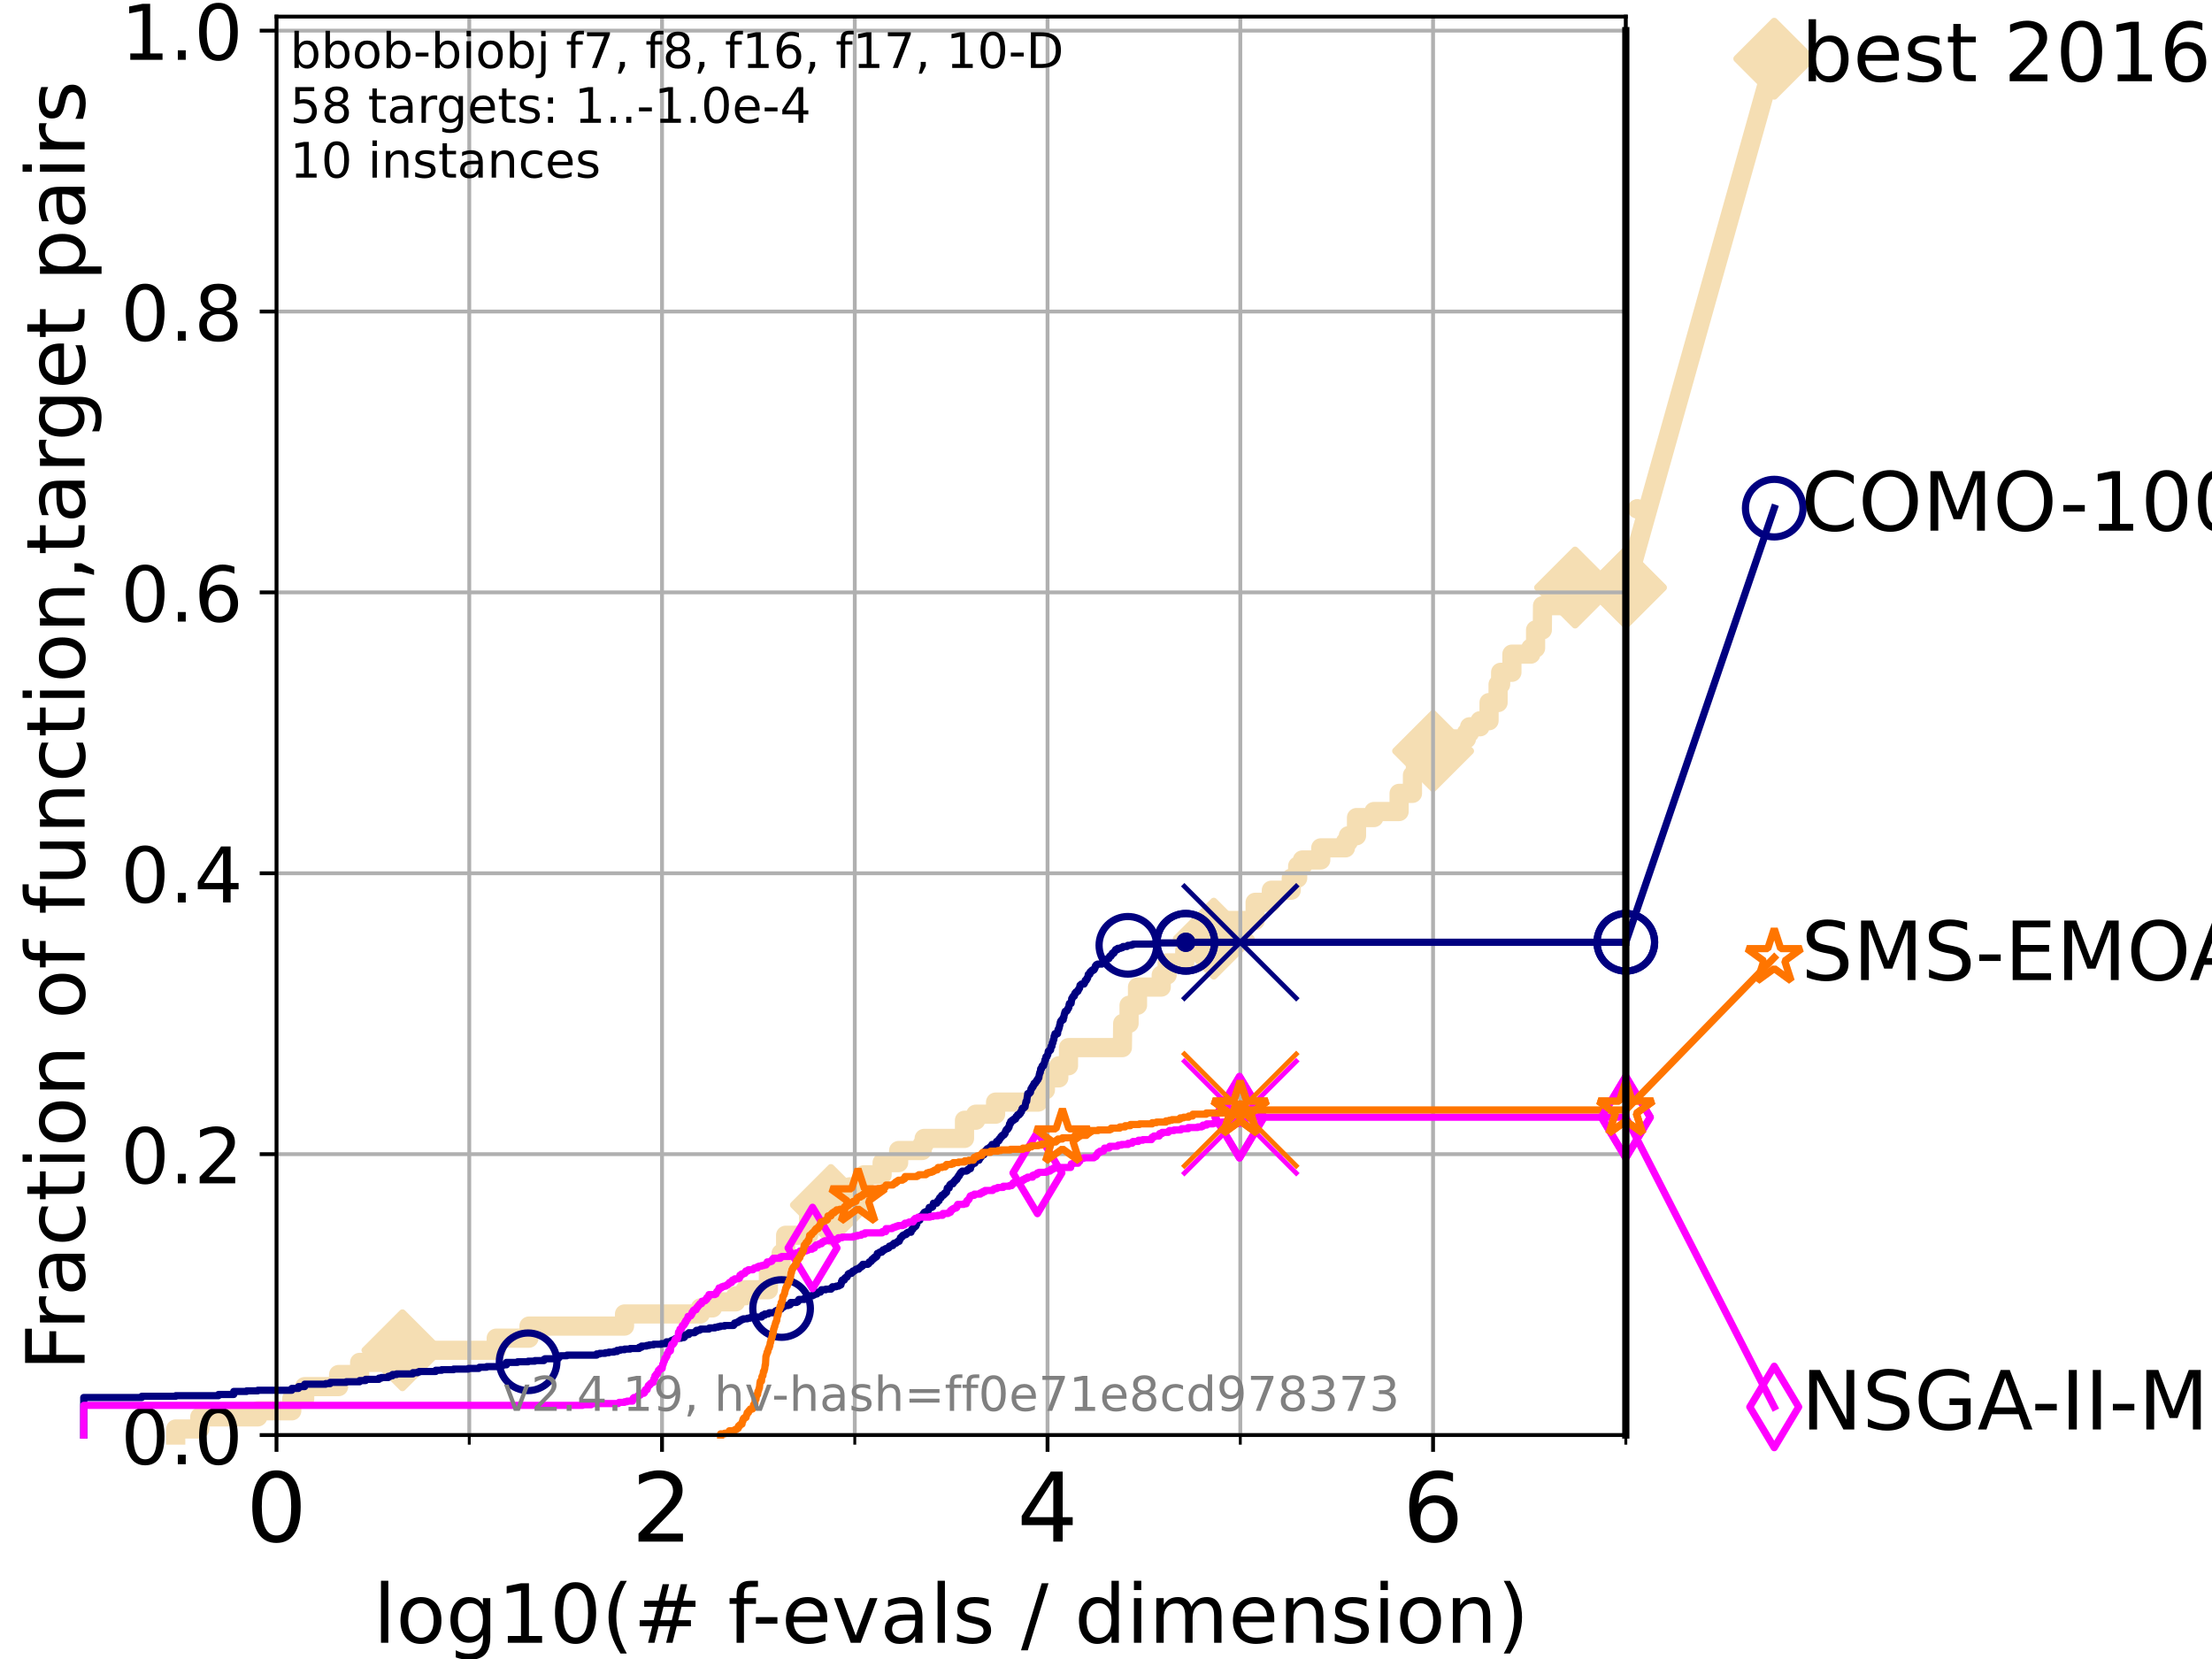 <?xml version="1.0" encoding="utf-8" standalone="no"?>
<!DOCTYPE svg PUBLIC "-//W3C//DTD SVG 1.1//EN"
  "http://www.w3.org/Graphics/SVG/1.1/DTD/svg11.dtd">
<!-- Created with matplotlib (https://matplotlib.org/) -->
<svg height="345.6pt" version="1.1" viewBox="0 0 460.8 345.6" width="460.8pt" xmlns="http://www.w3.org/2000/svg" xmlns:xlink="http://www.w3.org/1999/xlink">
 <defs>
  <style type="text/css">*{stroke-linecap:butt;stroke-linejoin:round;}</style>
 </defs>
 <g id="figure_1">
  <g id="patch_1">
   <path d="M 0 345.6 
L 460.8 345.6 
L 460.8 0 
L 0 0 
z
" style="fill:#ffffff;"/>
  </g>
  <g id="axes_1">
   <g id="patch_2">
    <path d="M 57.6 298.944 
L 338.688 298.944 
L 338.688 3.456 
L 57.6 3.456 
z
" style="fill:#ffffff;"/>
   </g>
   <g id="line2d_1">
    <path d="M 36.604 298.944 
L 36.604 297.683 
L 41.621 297.683 
L 41.621 295.161 
L 53.709 295.161 
L 53.709 293.9 
L 60.78 293.9 
L 60.78 291.378 
L 63.468 291.378 
L 63.468 288.856 
L 70.539 288.856 
L 70.539 286.334 
L 74.922 286.334 
L 74.922 283.811 
L 83.83 283.811 
L 83.83 281.289 
L 103.372 281.289 
L 103.372 278.767 
L 110.189 278.767 
L 110.189 276.245 
L 130.101 276.245 
L 130.101 273.723 
L 145.899 273.723 
L 145.899 272.462 
L 148.44 272.462 
L 148.44 271.201 
L 153.258 271.201 
L 153.258 269.94 
L 155.245 269.94 
L 155.245 268.679 
L 160.074 268.679 
L 160.074 264.896 
L 162.712 264.896 
L 162.712 261.113 
L 163.658 261.113 
L 163.658 257.33 
L 168.458 257.33 
L 168.458 253.546 
L 172.086 253.546 
L 172.086 251.024 
L 173.091 251.024 
L 173.091 248.502 
L 176.967 248.502 
L 176.967 247.241 
L 180.002 247.241 
L 180.002 244.719 
L 183.763 244.719 
L 183.763 242.197 
L 187.206 242.197 
L 187.206 239.675 
L 192.101 239.675 
L 192.101 238.414 
L 192.522 238.414 
L 192.522 237.153 
L 200.923 237.153 
L 200.923 233.37 
L 203.269 233.37 
L 203.269 232.109 
L 207.401 232.109 
L 207.401 229.587 
L 216.278 229.587 
L 216.278 227.064 
L 217.78 227.064 
L 217.78 224.542 
L 220.569 224.542 
L 220.569 222.02 
L 222.586 222.02 
L 222.586 218.237 
L 233.81 218.237 
L 233.878 213.193 
L 235.206 213.193 
L 235.206 209.41 
L 236.963 209.41 
L 236.963 205.627 
L 241.907 205.627 
L 241.907 203.105 
L 243.135 203.105 
L 243.135 200.583 
L 246.8 200.583 
L 246.8 198.06 
L 251.908 198.06 
L 251.908 195.538 
L 252.851 195.538 
L 252.851 193.016 
L 253.778 193.016 
L 253.778 191.755 
L 261.47 191.755 
L 261.47 187.972 
L 264.847 187.972 
L 264.847 185.45 
L 268.99 185.45 
L 268.99 182.928 
L 270.33 182.928 
L 270.33 180.406 
L 271.319 180.406 
L 271.319 179.145 
L 275.14 179.145 
L 275.14 176.623 
L 280.286 176.623 
L 280.286 175.362 
L 280.885 175.362 
L 280.885 174.101 
L 282.585 174.101 
L 282.585 170.317 
L 286.212 170.317 
L 286.212 169.056 
L 291.46 169.056 
L 291.46 165.273 
L 294.24 165.273 
L 294.24 161.49 
L 294.858 161.49 
L 294.858 157.707 
L 298.539 157.707 
L 298.539 156.446 
L 298.72 156.446 
L 298.72 153.924 
L 305.484 153.924 
L 305.484 152.663 
L 306.141 152.663 
L 306.141 151.402 
L 308.325 151.402 
L 308.325 150.141 
L 310.195 150.141 
L 310.195 146.358 
L 312.077 146.358 
L 312.077 142.574 
L 312.612 142.574 
L 312.612 140.052 
L 314.958 140.052 
L 314.958 136.269 
L 318.891 136.269 
L 318.891 135.008 
L 319.889 135.008 
L 319.889 131.225 
L 321.296 131.225 
L 321.337 126.181 
L 327.985 126.181 
L 327.985 124.92 
L 328.117 124.92 
L 328.117 122.398 
L 338.688 122.398 
L 338.688 122.398 
" style="fill:none;stroke:#f5deb3;stroke-linecap:square;stroke-width:4;"/>
   </g>
   <g id="line2d_2">
    <defs>
     <path d="M 0 7.778 
L 7.778 0 
L 0 -7.778 
L -7.778 0 
z
" id="m25a03dee2e" style="stroke:#f5deb3;stroke-linejoin:miter;stroke-width:1.5;"/>
    </defs>
    <g>
     <use style="fill:#f5deb3;stroke:#f5deb3;stroke-linejoin:miter;stroke-width:1.5;" x="83.83" xlink:href="#m25a03dee2e" y="281.289"/>
     <use style="fill:#f5deb3;stroke:#f5deb3;stroke-linejoin:miter;stroke-width:1.5;" x="173.091" xlink:href="#m25a03dee2e" y="251.024"/>
     <use style="fill:#f5deb3;stroke:#f5deb3;stroke-linejoin:miter;stroke-width:1.5;" x="252.851" xlink:href="#m25a03dee2e" y="195.538"/>
     <use style="fill:#f5deb3;stroke:#f5deb3;stroke-linejoin:miter;stroke-width:1.5;" x="298.539" xlink:href="#m25a03dee2e" y="156.446"/>
     <use style="fill:#f5deb3;stroke:#f5deb3;stroke-linejoin:miter;stroke-width:1.5;" x="328.117" xlink:href="#m25a03dee2e" y="122.398"/>
     <use style="fill:#f5deb3;stroke:#f5deb3;stroke-linejoin:miter;stroke-width:1.5;" x="338.688" xlink:href="#m25a03dee2e" y="122.398"/>
    </g>
   </g>
   <g id="line2d_3">
    <path style="fill:none;stroke:#f5deb3;stroke-linecap:square;stroke-width:4;"/>
    <g/>
   </g>
   <g id="line2d_4">
    <path d="M 338.688 122.398 
L 369.608 12.233 
" style="fill:none;stroke:#f5deb3;stroke-linecap:square;stroke-width:4;"/>
    <g>
     <use style="fill:#f5deb3;stroke:#f5deb3;stroke-linejoin:miter;stroke-width:1.5;" x="338.688" xlink:href="#m25a03dee2e" y="122.398"/>
     <use style="fill:#f5deb3;stroke:#f5deb3;stroke-linejoin:miter;stroke-width:1.5;" x="369.608" xlink:href="#m25a03dee2e" y="12.233"/>
    </g>
   </g>
   <g id="matplotlib.axis_1">
    <g id="xtick_1">
     <g id="line2d_5">
      <path clip-path="url(#pcda5816fb8)" d="M 57.6 298.944 
L 57.6 3.456 
" style="fill:none;stroke:#b0b0b0;stroke-linecap:square;stroke-width:0.8;"/>
     </g>
     <g id="line2d_6">
      <defs>
       <path d="M 0 0 
L 0 3.5 
" id="m6966e0265d" style="stroke:#000000;stroke-width:0.8;"/>
      </defs>
      <g>
       <use style="stroke:#000000;stroke-width:0.8;" x="57.6" xlink:href="#m6966e0265d" y="298.944"/>
      </g>
     </g>
     <g id="text_1">
      <!-- 0 -->
      <g transform="translate(51.237 321.141)scale(0.2 -0.2)">
       <defs>
        <path d="M 31.781 66.406 
Q 24.172 66.406 20.328 58.906 
Q 16.5 51.422 16.5 36.375 
Q 16.5 21.391 20.328 13.891 
Q 24.172 6.391 31.781 6.391 
Q 39.453 6.391 43.281 13.891 
Q 47.125 21.391 47.125 36.375 
Q 47.125 51.422 43.281 58.906 
Q 39.453 66.406 31.781 66.406 
z
M 31.781 74.219 
Q 44.047 74.219 50.516 64.516 
Q 56.984 54.828 56.984 36.375 
Q 56.984 17.969 50.516 8.266 
Q 44.047 -1.422 31.781 -1.422 
Q 19.531 -1.422 13.062 8.266 
Q 6.594 17.969 6.594 36.375 
Q 6.594 54.828 13.062 64.516 
Q 19.531 74.219 31.781 74.219 
z
" id="DejaVuSans-48"/>
       </defs>
       <use xlink:href="#DejaVuSans-48"/>
      </g>
     </g>
    </g>
    <g id="xtick_2">
     <g id="line2d_7">
      <path clip-path="url(#pcda5816fb8)" d="M 137.911 298.944 
L 137.911 3.456 
" style="fill:none;stroke:#b0b0b0;stroke-linecap:square;stroke-width:0.8;"/>
     </g>
     <g id="line2d_8">
      <g>
       <use style="stroke:#000000;stroke-width:0.8;" x="137.911" xlink:href="#m6966e0265d" y="298.944"/>
      </g>
     </g>
     <g id="text_2">
      <!-- 2 -->
      <g transform="translate(131.548 321.141)scale(0.2 -0.2)">
       <defs>
        <path d="M 19.188 8.297 
L 53.609 8.297 
L 53.609 0 
L 7.328 0 
L 7.328 8.297 
Q 12.938 14.109 22.625 23.891 
Q 32.328 33.688 34.812 36.531 
Q 39.547 41.844 41.422 45.531 
Q 43.312 49.219 43.312 52.781 
Q 43.312 58.594 39.234 62.25 
Q 35.156 65.922 28.609 65.922 
Q 23.969 65.922 18.812 64.312 
Q 13.672 62.703 7.812 59.422 
L 7.812 69.391 
Q 13.766 71.781 18.938 73 
Q 24.125 74.219 28.422 74.219 
Q 39.75 74.219 46.484 68.547 
Q 53.219 62.891 53.219 53.422 
Q 53.219 48.922 51.531 44.891 
Q 49.859 40.875 45.406 35.406 
Q 44.188 33.984 37.641 27.219 
Q 31.109 20.453 19.188 8.297 
z
" id="DejaVuSans-50"/>
       </defs>
       <use xlink:href="#DejaVuSans-50"/>
      </g>
     </g>
    </g>
    <g id="xtick_3">
     <g id="line2d_9">
      <path clip-path="url(#pcda5816fb8)" d="M 218.222 298.944 
L 218.222 3.456 
" style="fill:none;stroke:#b0b0b0;stroke-linecap:square;stroke-width:0.8;"/>
     </g>
     <g id="line2d_10">
      <g>
       <use style="stroke:#000000;stroke-width:0.8;" x="218.222" xlink:href="#m6966e0265d" y="298.944"/>
      </g>
     </g>
     <g id="text_3">
      <!-- 4 -->
      <g transform="translate(211.859 321.141)scale(0.2 -0.2)">
       <defs>
        <path d="M 37.797 64.312 
L 12.891 25.391 
L 37.797 25.391 
z
M 35.203 72.906 
L 47.609 72.906 
L 47.609 25.391 
L 58.016 25.391 
L 58.016 17.188 
L 47.609 17.188 
L 47.609 0 
L 37.797 0 
L 37.797 17.188 
L 4.891 17.188 
L 4.891 26.703 
z
" id="DejaVuSans-52"/>
       </defs>
       <use xlink:href="#DejaVuSans-52"/>
      </g>
     </g>
    </g>
    <g id="xtick_4">
     <g id="line2d_11">
      <path clip-path="url(#pcda5816fb8)" d="M 298.533 298.944 
L 298.533 3.456 
" style="fill:none;stroke:#b0b0b0;stroke-linecap:square;stroke-width:0.8;"/>
     </g>
     <g id="line2d_12">
      <g>
       <use style="stroke:#000000;stroke-width:0.8;" x="298.533" xlink:href="#m6966e0265d" y="298.944"/>
      </g>
     </g>
     <g id="text_4">
      <!-- 6 -->
      <g transform="translate(292.17 321.141)scale(0.2 -0.2)">
       <defs>
        <path d="M 33.016 40.375 
Q 26.375 40.375 22.484 35.828 
Q 18.609 31.297 18.609 23.391 
Q 18.609 15.531 22.484 10.953 
Q 26.375 6.391 33.016 6.391 
Q 39.656 6.391 43.531 10.953 
Q 47.406 15.531 47.406 23.391 
Q 47.406 31.297 43.531 35.828 
Q 39.656 40.375 33.016 40.375 
z
M 52.594 71.297 
L 52.594 62.312 
Q 48.875 64.062 45.094 64.984 
Q 41.312 65.922 37.594 65.922 
Q 27.828 65.922 22.672 59.328 
Q 17.531 52.734 16.797 39.406 
Q 19.672 43.656 24.016 45.922 
Q 28.375 48.188 33.594 48.188 
Q 44.578 48.188 50.953 41.516 
Q 57.328 34.859 57.328 23.391 
Q 57.328 12.156 50.688 5.359 
Q 44.047 -1.422 33.016 -1.422 
Q 20.359 -1.422 13.672 8.266 
Q 6.984 17.969 6.984 36.375 
Q 6.984 53.656 15.188 63.938 
Q 23.391 74.219 37.203 74.219 
Q 40.922 74.219 44.703 73.484 
Q 48.484 72.75 52.594 71.297 
z
" id="DejaVuSans-54"/>
       </defs>
       <use xlink:href="#DejaVuSans-54"/>
      </g>
     </g>
    </g>
    <g id="xtick_5">
     <g id="line2d_13">
      <path clip-path="url(#pcda5816fb8)" d="M 97.755 298.944 
L 97.755 3.456 
" style="fill:none;stroke:#b0b0b0;stroke-linecap:square;stroke-width:0.8;"/>
     </g>
     <g id="line2d_14">
      <defs>
       <path d="M 0 0 
L 0 2 
" id="mf9549764a9" style="stroke:#000000;stroke-width:0.6;"/>
      </defs>
      <g>
       <use style="stroke:#000000;stroke-width:0.6;" x="97.755" xlink:href="#mf9549764a9" y="298.944"/>
      </g>
     </g>
    </g>
    <g id="xtick_6">
     <g id="line2d_15">
      <path clip-path="url(#pcda5816fb8)" d="M 178.066 298.944 
L 178.066 3.456 
" style="fill:none;stroke:#b0b0b0;stroke-linecap:square;stroke-width:0.8;"/>
     </g>
     <g id="line2d_16">
      <g>
       <use style="stroke:#000000;stroke-width:0.6;" x="178.066" xlink:href="#mf9549764a9" y="298.944"/>
      </g>
     </g>
    </g>
    <g id="xtick_7">
     <g id="line2d_17">
      <path clip-path="url(#pcda5816fb8)" d="M 258.377 298.944 
L 258.377 3.456 
" style="fill:none;stroke:#b0b0b0;stroke-linecap:square;stroke-width:0.8;"/>
     </g>
     <g id="line2d_18">
      <g>
       <use style="stroke:#000000;stroke-width:0.6;" x="258.377" xlink:href="#mf9549764a9" y="298.944"/>
      </g>
     </g>
    </g>
    <g id="xtick_8">
     <g id="line2d_19">
      <path clip-path="url(#pcda5816fb8)" d="M 338.688 298.944 
L 338.688 3.456 
" style="fill:none;stroke:#b0b0b0;stroke-linecap:square;stroke-width:0.8;"/>
     </g>
     <g id="line2d_20">
      <g>
       <use style="stroke:#000000;stroke-width:0.6;" x="338.688" xlink:href="#mf9549764a9" y="298.944"/>
      </g>
     </g>
    </g>
    <g id="text_5">
     <!-- log10(# f-evals / dimension) -->
     <g transform="translate(77.764 342.218)scale(0.17 -0.17)">
      <defs>
       <path d="M 9.422 75.984 
L 18.406 75.984 
L 18.406 0 
L 9.422 0 
z
" id="DejaVuSans-108"/>
       <path d="M 30.609 48.391 
Q 23.391 48.391 19.188 42.75 
Q 14.984 37.109 14.984 27.297 
Q 14.984 17.484 19.156 11.844 
Q 23.344 6.203 30.609 6.203 
Q 37.797 6.203 41.984 11.859 
Q 46.188 17.531 46.188 27.297 
Q 46.188 37.016 41.984 42.703 
Q 37.797 48.391 30.609 48.391 
z
M 30.609 56 
Q 42.328 56 49.016 48.375 
Q 55.719 40.766 55.719 27.297 
Q 55.719 13.875 49.016 6.219 
Q 42.328 -1.422 30.609 -1.422 
Q 18.844 -1.422 12.172 6.219 
Q 5.516 13.875 5.516 27.297 
Q 5.516 40.766 12.172 48.375 
Q 18.844 56 30.609 56 
z
" id="DejaVuSans-111"/>
       <path d="M 45.406 27.984 
Q 45.406 37.75 41.375 43.109 
Q 37.359 48.484 30.078 48.484 
Q 22.859 48.484 18.828 43.109 
Q 14.797 37.75 14.797 27.984 
Q 14.797 18.266 18.828 12.891 
Q 22.859 7.516 30.078 7.516 
Q 37.359 7.516 41.375 12.891 
Q 45.406 18.266 45.406 27.984 
z
M 54.391 6.781 
Q 54.391 -7.172 48.188 -13.984 
Q 42 -20.797 29.203 -20.797 
Q 24.469 -20.797 20.266 -20.094 
Q 16.062 -19.391 12.109 -17.922 
L 12.109 -9.188 
Q 16.062 -11.328 19.922 -12.344 
Q 23.781 -13.375 27.781 -13.375 
Q 36.625 -13.375 41.016 -8.766 
Q 45.406 -4.156 45.406 5.172 
L 45.406 9.625 
Q 42.625 4.781 38.281 2.391 
Q 33.938 0 27.875 0 
Q 17.828 0 11.672 7.656 
Q 5.516 15.328 5.516 27.984 
Q 5.516 40.672 11.672 48.328 
Q 17.828 56 27.875 56 
Q 33.938 56 38.281 53.609 
Q 42.625 51.219 45.406 46.391 
L 45.406 54.688 
L 54.391 54.688 
z
" id="DejaVuSans-103"/>
       <path d="M 12.406 8.297 
L 28.516 8.297 
L 28.516 63.922 
L 10.984 60.406 
L 10.984 69.391 
L 28.422 72.906 
L 38.281 72.906 
L 38.281 8.297 
L 54.391 8.297 
L 54.391 0 
L 12.406 0 
z
" id="DejaVuSans-49"/>
       <path d="M 31 75.875 
Q 24.469 64.656 21.281 53.656 
Q 18.109 42.672 18.109 31.391 
Q 18.109 20.125 21.312 9.062 
Q 24.516 -2 31 -13.188 
L 23.188 -13.188 
Q 15.875 -1.703 12.234 9.375 
Q 8.594 20.453 8.594 31.391 
Q 8.594 42.281 12.203 53.312 
Q 15.828 64.359 23.188 75.875 
z
" id="DejaVuSans-40"/>
       <path d="M 51.125 44 
L 36.922 44 
L 32.812 27.688 
L 47.125 27.688 
z
M 43.797 71.781 
L 38.719 51.516 
L 52.984 51.516 
L 58.109 71.781 
L 65.922 71.781 
L 60.891 51.516 
L 76.125 51.516 
L 76.125 44 
L 58.984 44 
L 54.984 27.688 
L 70.516 27.688 
L 70.516 20.219 
L 53.078 20.219 
L 48 0 
L 40.188 0 
L 45.219 20.219 
L 30.906 20.219 
L 25.875 0 
L 18.016 0 
L 23.094 20.219 
L 7.719 20.219 
L 7.719 27.688 
L 24.906 27.688 
L 29 44 
L 13.281 44 
L 13.281 51.516 
L 30.906 51.516 
L 35.891 71.781 
z
" id="DejaVuSans-35"/>
       <path id="DejaVuSans-32"/>
       <path d="M 37.109 75.984 
L 37.109 68.5 
L 28.516 68.5 
Q 23.688 68.5 21.797 66.547 
Q 19.922 64.594 19.922 59.516 
L 19.922 54.688 
L 34.719 54.688 
L 34.719 47.703 
L 19.922 47.703 
L 19.922 0 
L 10.891 0 
L 10.891 47.703 
L 2.297 47.703 
L 2.297 54.688 
L 10.891 54.688 
L 10.891 58.5 
Q 10.891 67.625 15.141 71.797 
Q 19.391 75.984 28.609 75.984 
z
" id="DejaVuSans-102"/>
       <path d="M 4.891 31.391 
L 31.203 31.391 
L 31.203 23.391 
L 4.891 23.391 
z
" id="DejaVuSans-45"/>
       <path d="M 56.203 29.594 
L 56.203 25.203 
L 14.891 25.203 
Q 15.484 15.922 20.484 11.062 
Q 25.484 6.203 34.422 6.203 
Q 39.594 6.203 44.453 7.469 
Q 49.312 8.734 54.109 11.281 
L 54.109 2.781 
Q 49.266 0.734 44.188 -0.344 
Q 39.109 -1.422 33.891 -1.422 
Q 20.797 -1.422 13.156 6.188 
Q 5.516 13.812 5.516 26.812 
Q 5.516 40.234 12.766 48.109 
Q 20.016 56 32.328 56 
Q 43.359 56 49.781 48.891 
Q 56.203 41.797 56.203 29.594 
z
M 47.219 32.234 
Q 47.125 39.594 43.094 43.984 
Q 39.062 48.391 32.422 48.391 
Q 24.906 48.391 20.391 44.141 
Q 15.875 39.891 15.188 32.172 
z
" id="DejaVuSans-101"/>
       <path d="M 2.984 54.688 
L 12.5 54.688 
L 29.594 8.797 
L 46.688 54.688 
L 56.203 54.688 
L 35.688 0 
L 23.484 0 
z
" id="DejaVuSans-118"/>
       <path d="M 34.281 27.484 
Q 23.391 27.484 19.188 25 
Q 14.984 22.516 14.984 16.5 
Q 14.984 11.719 18.141 8.906 
Q 21.297 6.109 26.703 6.109 
Q 34.188 6.109 38.703 11.406 
Q 43.219 16.703 43.219 25.484 
L 43.219 27.484 
z
M 52.203 31.203 
L 52.203 0 
L 43.219 0 
L 43.219 8.297 
Q 40.141 3.328 35.547 0.953 
Q 30.953 -1.422 24.312 -1.422 
Q 15.922 -1.422 10.953 3.297 
Q 6 8.016 6 15.922 
Q 6 25.141 12.172 29.828 
Q 18.359 34.516 30.609 34.516 
L 43.219 34.516 
L 43.219 35.406 
Q 43.219 41.609 39.141 45 
Q 35.062 48.391 27.688 48.391 
Q 23 48.391 18.547 47.266 
Q 14.109 46.141 10.016 43.891 
L 10.016 52.203 
Q 14.938 54.109 19.578 55.047 
Q 24.219 56 28.609 56 
Q 40.484 56 46.344 49.844 
Q 52.203 43.703 52.203 31.203 
z
" id="DejaVuSans-97"/>
       <path d="M 44.281 53.078 
L 44.281 44.578 
Q 40.484 46.531 36.375 47.5 
Q 32.281 48.484 27.875 48.484 
Q 21.188 48.484 17.844 46.438 
Q 14.5 44.391 14.5 40.281 
Q 14.5 37.156 16.891 35.375 
Q 19.281 33.594 26.516 31.984 
L 29.594 31.297 
Q 39.156 29.25 43.188 25.516 
Q 47.219 21.781 47.219 15.094 
Q 47.219 7.469 41.188 3.016 
Q 35.156 -1.422 24.609 -1.422 
Q 20.219 -1.422 15.453 -0.562 
Q 10.688 0.297 5.422 2 
L 5.422 11.281 
Q 10.406 8.688 15.234 7.391 
Q 20.062 6.109 24.812 6.109 
Q 31.156 6.109 34.562 8.281 
Q 37.984 10.453 37.984 14.406 
Q 37.984 18.062 35.516 20.016 
Q 33.062 21.969 24.703 23.781 
L 21.578 24.516 
Q 13.234 26.266 9.516 29.906 
Q 5.812 33.547 5.812 39.891 
Q 5.812 47.609 11.281 51.797 
Q 16.75 56 26.812 56 
Q 31.781 56 36.172 55.266 
Q 40.578 54.547 44.281 53.078 
z
" id="DejaVuSans-115"/>
       <path d="M 25.391 72.906 
L 33.688 72.906 
L 8.297 -9.281 
L 0 -9.281 
z
" id="DejaVuSans-47"/>
       <path d="M 45.406 46.391 
L 45.406 75.984 
L 54.391 75.984 
L 54.391 0 
L 45.406 0 
L 45.406 8.203 
Q 42.578 3.328 38.25 0.953 
Q 33.938 -1.422 27.875 -1.422 
Q 17.969 -1.422 11.734 6.484 
Q 5.516 14.406 5.516 27.297 
Q 5.516 40.188 11.734 48.094 
Q 17.969 56 27.875 56 
Q 33.938 56 38.25 53.625 
Q 42.578 51.266 45.406 46.391 
z
M 14.797 27.297 
Q 14.797 17.391 18.875 11.75 
Q 22.953 6.109 30.078 6.109 
Q 37.203 6.109 41.297 11.75 
Q 45.406 17.391 45.406 27.297 
Q 45.406 37.203 41.297 42.844 
Q 37.203 48.484 30.078 48.484 
Q 22.953 48.484 18.875 42.844 
Q 14.797 37.203 14.797 27.297 
z
" id="DejaVuSans-100"/>
       <path d="M 9.422 54.688 
L 18.406 54.688 
L 18.406 0 
L 9.422 0 
z
M 9.422 75.984 
L 18.406 75.984 
L 18.406 64.594 
L 9.422 64.594 
z
" id="DejaVuSans-105"/>
       <path d="M 52 44.188 
Q 55.375 50.25 60.062 53.125 
Q 64.75 56 71.094 56 
Q 79.641 56 84.281 50.016 
Q 88.922 44.047 88.922 33.016 
L 88.922 0 
L 79.891 0 
L 79.891 32.719 
Q 79.891 40.578 77.094 44.375 
Q 74.312 48.188 68.609 48.188 
Q 61.625 48.188 57.562 43.547 
Q 53.516 38.922 53.516 30.906 
L 53.516 0 
L 44.484 0 
L 44.484 32.719 
Q 44.484 40.625 41.703 44.406 
Q 38.922 48.188 33.109 48.188 
Q 26.219 48.188 22.156 43.531 
Q 18.109 38.875 18.109 30.906 
L 18.109 0 
L 9.078 0 
L 9.078 54.688 
L 18.109 54.688 
L 18.109 46.188 
Q 21.188 51.219 25.484 53.609 
Q 29.781 56 35.688 56 
Q 41.656 56 45.828 52.969 
Q 50 49.953 52 44.188 
z
" id="DejaVuSans-109"/>
       <path d="M 54.891 33.016 
L 54.891 0 
L 45.906 0 
L 45.906 32.719 
Q 45.906 40.484 42.875 44.328 
Q 39.844 48.188 33.797 48.188 
Q 26.516 48.188 22.312 43.547 
Q 18.109 38.922 18.109 30.906 
L 18.109 0 
L 9.078 0 
L 9.078 54.688 
L 18.109 54.688 
L 18.109 46.188 
Q 21.344 51.125 25.703 53.562 
Q 30.078 56 35.797 56 
Q 45.219 56 50.047 50.172 
Q 54.891 44.344 54.891 33.016 
z
" id="DejaVuSans-110"/>
       <path d="M 8.016 75.875 
L 15.828 75.875 
Q 23.141 64.359 26.781 53.312 
Q 30.422 42.281 30.422 31.391 
Q 30.422 20.453 26.781 9.375 
Q 23.141 -1.703 15.828 -13.188 
L 8.016 -13.188 
Q 14.5 -2 17.703 9.062 
Q 20.906 20.125 20.906 31.391 
Q 20.906 42.672 17.703 53.656 
Q 14.5 64.656 8.016 75.875 
z
" id="DejaVuSans-41"/>
      </defs>
      <use xlink:href="#DejaVuSans-108"/>
      <use x="27.783" xlink:href="#DejaVuSans-111"/>
      <use x="88.965" xlink:href="#DejaVuSans-103"/>
      <use x="152.441" xlink:href="#DejaVuSans-49"/>
      <use x="216.064" xlink:href="#DejaVuSans-48"/>
      <use x="279.688" xlink:href="#DejaVuSans-40"/>
      <use x="318.701" xlink:href="#DejaVuSans-35"/>
      <use x="402.49" xlink:href="#DejaVuSans-32"/>
      <use x="434.277" xlink:href="#DejaVuSans-102"/>
      <use x="463.982" xlink:href="#DejaVuSans-45"/>
      <use x="500.066" xlink:href="#DejaVuSans-101"/>
      <use x="561.59" xlink:href="#DejaVuSans-118"/>
      <use x="620.77" xlink:href="#DejaVuSans-97"/>
      <use x="682.049" xlink:href="#DejaVuSans-108"/>
      <use x="709.832" xlink:href="#DejaVuSans-115"/>
      <use x="761.932" xlink:href="#DejaVuSans-32"/>
      <use x="793.719" xlink:href="#DejaVuSans-47"/>
      <use x="827.41" xlink:href="#DejaVuSans-32"/>
      <use x="859.197" xlink:href="#DejaVuSans-100"/>
      <use x="922.674" xlink:href="#DejaVuSans-105"/>
      <use x="950.457" xlink:href="#DejaVuSans-109"/>
      <use x="1047.869" xlink:href="#DejaVuSans-101"/>
      <use x="1109.393" xlink:href="#DejaVuSans-110"/>
      <use x="1172.771" xlink:href="#DejaVuSans-115"/>
      <use x="1224.871" xlink:href="#DejaVuSans-105"/>
      <use x="1252.654" xlink:href="#DejaVuSans-111"/>
      <use x="1313.836" xlink:href="#DejaVuSans-110"/>
      <use x="1377.215" xlink:href="#DejaVuSans-41"/>
     </g>
    </g>
   </g>
   <g id="matplotlib.axis_2">
    <g id="ytick_1">
     <g id="line2d_21">
      <path clip-path="url(#pcda5816fb8)" d="M 57.6 298.944 
L 338.688 298.944 
" style="fill:none;stroke:#b0b0b0;stroke-linecap:square;stroke-width:0.8;"/>
     </g>
     <g id="line2d_22">
      <defs>
       <path d="M 0 0 
L -3.5 0 
" id="mec911421bf" style="stroke:#000000;stroke-width:0.8;"/>
      </defs>
      <g>
       <use style="stroke:#000000;stroke-width:0.8;" x="57.6" xlink:href="#mec911421bf" y="298.944"/>
      </g>
     </g>
     <g id="text_6">
      <!-- 0.0 -->
      <g transform="translate(25.155 305.023)scale(0.16 -0.16)">
       <defs>
        <path d="M 10.688 12.406 
L 21 12.406 
L 21 0 
L 10.688 0 
z
" id="DejaVuSans-46"/>
       </defs>
       <use xlink:href="#DejaVuSans-48"/>
       <use x="63.623" xlink:href="#DejaVuSans-46"/>
       <use x="95.41" xlink:href="#DejaVuSans-48"/>
      </g>
     </g>
    </g>
    <g id="ytick_2">
     <g id="line2d_23">
      <path clip-path="url(#pcda5816fb8)" d="M 57.6 240.432 
L 338.688 240.432 
" style="fill:none;stroke:#b0b0b0;stroke-linecap:square;stroke-width:0.8;"/>
     </g>
     <g id="line2d_24">
      <g>
       <use style="stroke:#000000;stroke-width:0.8;" x="57.6" xlink:href="#mec911421bf" y="240.432"/>
      </g>
     </g>
     <g id="text_7">
      <!-- 0.2 -->
      <g transform="translate(25.155 246.51)scale(0.16 -0.16)">
       <use xlink:href="#DejaVuSans-48"/>
       <use x="63.623" xlink:href="#DejaVuSans-46"/>
       <use x="95.41" xlink:href="#DejaVuSans-50"/>
      </g>
     </g>
    </g>
    <g id="ytick_3">
     <g id="line2d_25">
      <path clip-path="url(#pcda5816fb8)" d="M 57.6 181.919 
L 338.688 181.919 
" style="fill:none;stroke:#b0b0b0;stroke-linecap:square;stroke-width:0.8;"/>
     </g>
     <g id="line2d_26">
      <g>
       <use style="stroke:#000000;stroke-width:0.8;" x="57.6" xlink:href="#mec911421bf" y="181.919"/>
      </g>
     </g>
     <g id="text_8">
      <!-- 0.4 -->
      <g transform="translate(25.155 187.998)scale(0.16 -0.16)">
       <use xlink:href="#DejaVuSans-48"/>
       <use x="63.623" xlink:href="#DejaVuSans-46"/>
       <use x="95.41" xlink:href="#DejaVuSans-52"/>
      </g>
     </g>
    </g>
    <g id="ytick_4">
     <g id="line2d_27">
      <path clip-path="url(#pcda5816fb8)" d="M 57.6 123.407 
L 338.688 123.407 
" style="fill:none;stroke:#b0b0b0;stroke-linecap:square;stroke-width:0.8;"/>
     </g>
     <g id="line2d_28">
      <g>
       <use style="stroke:#000000;stroke-width:0.8;" x="57.6" xlink:href="#mec911421bf" y="123.407"/>
      </g>
     </g>
     <g id="text_9">
      <!-- 0.6 -->
      <g transform="translate(25.155 129.485)scale(0.16 -0.16)">
       <use xlink:href="#DejaVuSans-48"/>
       <use x="63.623" xlink:href="#DejaVuSans-46"/>
       <use x="95.41" xlink:href="#DejaVuSans-54"/>
      </g>
     </g>
    </g>
    <g id="ytick_5">
     <g id="line2d_29">
      <path clip-path="url(#pcda5816fb8)" d="M 57.6 64.894 
L 338.688 64.894 
" style="fill:none;stroke:#b0b0b0;stroke-linecap:square;stroke-width:0.8;"/>
     </g>
     <g id="line2d_30">
      <g>
       <use style="stroke:#000000;stroke-width:0.8;" x="57.6" xlink:href="#mec911421bf" y="64.894"/>
      </g>
     </g>
     <g id="text_10">
      <!-- 0.8 -->
      <g transform="translate(25.155 70.973)scale(0.16 -0.16)">
       <defs>
        <path d="M 31.781 34.625 
Q 24.75 34.625 20.719 30.859 
Q 16.703 27.094 16.703 20.516 
Q 16.703 13.922 20.719 10.156 
Q 24.75 6.391 31.781 6.391 
Q 38.812 6.391 42.859 10.172 
Q 46.922 13.969 46.922 20.516 
Q 46.922 27.094 42.891 30.859 
Q 38.875 34.625 31.781 34.625 
z
M 21.922 38.812 
Q 15.578 40.375 12.031 44.719 
Q 8.5 49.078 8.5 55.328 
Q 8.5 64.062 14.719 69.141 
Q 20.953 74.219 31.781 74.219 
Q 42.672 74.219 48.875 69.141 
Q 55.078 64.062 55.078 55.328 
Q 55.078 49.078 51.531 44.719 
Q 48 40.375 41.703 38.812 
Q 48.828 37.156 52.797 32.312 
Q 56.781 27.484 56.781 20.516 
Q 56.781 9.906 50.312 4.234 
Q 43.844 -1.422 31.781 -1.422 
Q 19.734 -1.422 13.25 4.234 
Q 6.781 9.906 6.781 20.516 
Q 6.781 27.484 10.781 32.312 
Q 14.797 37.156 21.922 38.812 
z
M 18.312 54.391 
Q 18.312 48.734 21.844 45.562 
Q 25.391 42.391 31.781 42.391 
Q 38.141 42.391 41.719 45.562 
Q 45.312 48.734 45.312 54.391 
Q 45.312 60.062 41.719 63.234 
Q 38.141 66.406 31.781 66.406 
Q 25.391 66.406 21.844 63.234 
Q 18.312 60.062 18.312 54.391 
z
" id="DejaVuSans-56"/>
       </defs>
       <use xlink:href="#DejaVuSans-48"/>
       <use x="63.623" xlink:href="#DejaVuSans-46"/>
       <use x="95.41" xlink:href="#DejaVuSans-56"/>
      </g>
     </g>
    </g>
    <g id="ytick_6">
     <g id="line2d_31">
      <path clip-path="url(#pcda5816fb8)" d="M 57.6 6.382 
L 338.688 6.382 
" style="fill:none;stroke:#b0b0b0;stroke-linecap:square;stroke-width:0.8;"/>
     </g>
     <g id="line2d_32">
      <g>
       <use style="stroke:#000000;stroke-width:0.8;" x="57.6" xlink:href="#mec911421bf" y="6.382"/>
      </g>
     </g>
     <g id="text_11">
      <!-- 1.0 -->
      <g transform="translate(25.155 12.46)scale(0.16 -0.16)">
       <use xlink:href="#DejaVuSans-49"/>
       <use x="63.623" xlink:href="#DejaVuSans-46"/>
       <use x="95.41" xlink:href="#DejaVuSans-48"/>
      </g>
     </g>
    </g>
    <g id="text_12">
     <!-- Fraction of function,target pairs -->
     <g transform="translate(17.62 285.585)rotate(-90)scale(0.17 -0.17)">
      <defs>
       <path d="M 9.812 72.906 
L 51.703 72.906 
L 51.703 64.594 
L 19.672 64.594 
L 19.672 43.109 
L 48.578 43.109 
L 48.578 34.812 
L 19.672 34.812 
L 19.672 0 
L 9.812 0 
z
" id="DejaVuSans-70"/>
       <path d="M 41.109 46.297 
Q 39.594 47.172 37.812 47.578 
Q 36.031 48 33.891 48 
Q 26.266 48 22.188 43.047 
Q 18.109 38.094 18.109 28.812 
L 18.109 0 
L 9.078 0 
L 9.078 54.688 
L 18.109 54.688 
L 18.109 46.188 
Q 20.953 51.172 25.484 53.578 
Q 30.031 56 36.531 56 
Q 37.453 56 38.578 55.875 
Q 39.703 55.766 41.062 55.516 
z
" id="DejaVuSans-114"/>
       <path d="M 48.781 52.594 
L 48.781 44.188 
Q 44.969 46.297 41.141 47.344 
Q 37.312 48.391 33.406 48.391 
Q 24.656 48.391 19.812 42.844 
Q 14.984 37.312 14.984 27.297 
Q 14.984 17.281 19.812 11.734 
Q 24.656 6.203 33.406 6.203 
Q 37.312 6.203 41.141 7.25 
Q 44.969 8.297 48.781 10.406 
L 48.781 2.094 
Q 45.016 0.344 40.984 -0.531 
Q 36.969 -1.422 32.422 -1.422 
Q 20.062 -1.422 12.781 6.344 
Q 5.516 14.109 5.516 27.297 
Q 5.516 40.672 12.859 48.328 
Q 20.219 56 33.016 56 
Q 37.156 56 41.109 55.141 
Q 45.062 54.297 48.781 52.594 
z
" id="DejaVuSans-99"/>
       <path d="M 18.312 70.219 
L 18.312 54.688 
L 36.812 54.688 
L 36.812 47.703 
L 18.312 47.703 
L 18.312 18.016 
Q 18.312 11.328 20.141 9.422 
Q 21.969 7.516 27.594 7.516 
L 36.812 7.516 
L 36.812 0 
L 27.594 0 
Q 17.188 0 13.234 3.875 
Q 9.281 7.766 9.281 18.016 
L 9.281 47.703 
L 2.688 47.703 
L 2.688 54.688 
L 9.281 54.688 
L 9.281 70.219 
z
" id="DejaVuSans-116"/>
       <path d="M 8.5 21.578 
L 8.5 54.688 
L 17.484 54.688 
L 17.484 21.922 
Q 17.484 14.156 20.5 10.266 
Q 23.531 6.391 29.594 6.391 
Q 36.859 6.391 41.078 11.031 
Q 45.312 15.672 45.312 23.688 
L 45.312 54.688 
L 54.297 54.688 
L 54.297 0 
L 45.312 0 
L 45.312 8.406 
Q 42.047 3.422 37.719 1 
Q 33.406 -1.422 27.688 -1.422 
Q 18.266 -1.422 13.375 4.438 
Q 8.5 10.297 8.5 21.578 
z
M 31.109 56 
z
" id="DejaVuSans-117"/>
       <path d="M 11.719 12.406 
L 22.016 12.406 
L 22.016 4 
L 14.016 -11.625 
L 7.719 -11.625 
L 11.719 4 
z
" id="DejaVuSans-44"/>
       <path d="M 18.109 8.203 
L 18.109 -20.797 
L 9.078 -20.797 
L 9.078 54.688 
L 18.109 54.688 
L 18.109 46.391 
Q 20.953 51.266 25.266 53.625 
Q 29.594 56 35.594 56 
Q 45.562 56 51.781 48.094 
Q 58.016 40.188 58.016 27.297 
Q 58.016 14.406 51.781 6.484 
Q 45.562 -1.422 35.594 -1.422 
Q 29.594 -1.422 25.266 0.953 
Q 20.953 3.328 18.109 8.203 
z
M 48.688 27.297 
Q 48.688 37.203 44.609 42.844 
Q 40.531 48.484 33.406 48.484 
Q 26.266 48.484 22.188 42.844 
Q 18.109 37.203 18.109 27.297 
Q 18.109 17.391 22.188 11.75 
Q 26.266 6.109 33.406 6.109 
Q 40.531 6.109 44.609 11.75 
Q 48.688 17.391 48.688 27.297 
z
" id="DejaVuSans-112"/>
      </defs>
      <use xlink:href="#DejaVuSans-70"/>
      <use x="50.27" xlink:href="#DejaVuSans-114"/>
      <use x="91.383" xlink:href="#DejaVuSans-97"/>
      <use x="152.662" xlink:href="#DejaVuSans-99"/>
      <use x="207.643" xlink:href="#DejaVuSans-116"/>
      <use x="246.852" xlink:href="#DejaVuSans-105"/>
      <use x="274.635" xlink:href="#DejaVuSans-111"/>
      <use x="335.816" xlink:href="#DejaVuSans-110"/>
      <use x="399.195" xlink:href="#DejaVuSans-32"/>
      <use x="430.982" xlink:href="#DejaVuSans-111"/>
      <use x="492.164" xlink:href="#DejaVuSans-102"/>
      <use x="527.369" xlink:href="#DejaVuSans-32"/>
      <use x="559.156" xlink:href="#DejaVuSans-102"/>
      <use x="594.361" xlink:href="#DejaVuSans-117"/>
      <use x="657.74" xlink:href="#DejaVuSans-110"/>
      <use x="721.119" xlink:href="#DejaVuSans-99"/>
      <use x="776.1" xlink:href="#DejaVuSans-116"/>
      <use x="815.309" xlink:href="#DejaVuSans-105"/>
      <use x="843.092" xlink:href="#DejaVuSans-111"/>
      <use x="904.273" xlink:href="#DejaVuSans-110"/>
      <use x="967.652" xlink:href="#DejaVuSans-44"/>
      <use x="999.439" xlink:href="#DejaVuSans-116"/>
      <use x="1038.648" xlink:href="#DejaVuSans-97"/>
      <use x="1099.928" xlink:href="#DejaVuSans-114"/>
      <use x="1139.291" xlink:href="#DejaVuSans-103"/>
      <use x="1202.768" xlink:href="#DejaVuSans-101"/>
      <use x="1264.291" xlink:href="#DejaVuSans-116"/>
      <use x="1303.5" xlink:href="#DejaVuSans-32"/>
      <use x="1335.287" xlink:href="#DejaVuSans-112"/>
      <use x="1398.764" xlink:href="#DejaVuSans-97"/>
      <use x="1460.043" xlink:href="#DejaVuSans-105"/>
      <use x="1487.826" xlink:href="#DejaVuSans-114"/>
      <use x="1528.939" xlink:href="#DejaVuSans-115"/>
     </g>
    </g>
   </g>
   <g id="line2d_33">
    <defs>
     <path d="M 0 1.5 
C 0.398 1.5 0.779 1.342 1.061 1.061 
C 1.342 0.779 1.5 0.398 1.5 0 
C 1.5 -0.398 1.342 -0.779 1.061 -1.061 
C 0.779 -1.342 0.398 -1.5 0 -1.5 
C -0.398 -1.5 -0.779 -1.342 -1.061 -1.061 
C -1.342 -0.779 -1.5 -0.398 -1.5 0 
C -1.5 0.398 -1.342 0.779 -1.061 1.061 
C -0.779 1.342 -0.398 1.5 0 1.5 
z
" id="m732a05142d" style="stroke:#f5deb3;"/>
    </defs>
    <g>
     <use style="fill:#f5deb3;stroke:#f5deb3;" x="341.07" xlink:href="#m732a05142d" y="106.004"/>
     <use style="fill:#f5deb3;stroke:#f5deb3;" x="341.07" xlink:href="#m732a05142d" y="106.004"/>
    </g>
   </g>
   <g id="line2d_34">
    <defs>
     <path d="M 0 1.5 
C 0.398 1.5 0.779 1.342 1.061 1.061 
C 1.342 0.779 1.5 0.398 1.5 0 
C 1.5 -0.398 1.342 -0.779 1.061 -1.061 
C 0.779 -1.342 0.398 -1.5 0 -1.5 
C -0.398 -1.5 -0.779 -1.342 -1.061 -1.061 
C -1.342 -0.779 -1.5 -0.398 -1.5 0 
C -1.5 0.398 -1.342 0.779 -1.061 1.061 
C -0.779 1.342 -0.398 1.5 0 1.5 
z
" id="me67d19be7e" style="stroke:#000080;"/>
    </defs>
    <g>
     <use style="fill:#000080;stroke:#000080;" x="247.029" xlink:href="#me67d19be7e" y="196.295"/>
     <use style="fill:#000080;stroke:#000080;" x="247.029" xlink:href="#me67d19be7e" y="196.295"/>
    </g>
   </g>
   <g id="line2d_35">
    <path d="M 17.445 298.944 
L 17.445 291.126 
L 29.533 291.126 
L 29.533 290.873 
L 36.604 290.873 
L 36.604 290.747 
L 45.512 290.747 
L 45.512 290.495 
L 48.692 290.495 
L 48.692 289.864 
L 51.38 289.864 
L 51.38 289.738 
L 53.709 289.738 
L 53.709 289.612 
L 60.78 289.612 
L 60.78 289.234 
L 62.175 289.234 
L 62.175 288.856 
L 63.468 288.856 
L 63.468 288.351 
L 67.851 288.351 
L 67.851 288.225 
L 68.793 288.225 
L 68.793 287.973 
L 72.125 287.973 
L 72.125 287.847 
L 74.922 287.847 
L 74.922 287.595 
L 76.168 287.595 
L 76.168 287.342 
L 78.942 287.342 
L 78.942 287.09 
L 79.447 287.09 
L 79.447 286.964 
L 80.881 286.964 
L 80.881 286.712 
L 81.334 286.712 
L 81.334 286.586 
L 81.776 286.586 
L 81.776 286.334 
L 82.627 286.334 
L 82.627 286.207 
L 86.013 286.207 
L 86.013 285.955 
L 87.01 285.955 
L 87.01 285.829 
L 87.33 285.829 
L 87.33 285.703 
L 90.771 285.703 
L 90.771 285.451 
L 92.027 285.451 
L 92.027 285.325 
L 94.506 285.325 
L 94.506 285.199 
L 97.58 285.199 
L 97.58 285.073 
L 99.732 285.073 
L 99.732 284.946 
L 99.887 284.946 
L 99.887 284.82 
L 101.366 284.82 
L 101.366 284.694 
L 104.235 284.694 
L 104.235 284.442 
L 104.826 284.442 
L 104.826 284.316 
L 105.51 284.316 
L 105.51 283.811 
L 107.811 283.811 
L 107.811 283.685 
L 110.017 283.685 
L 110.017 283.559 
L 111.426 283.559 
L 111.426 283.433 
L 113.311 283.433 
L 113.311 283.181 
L 113.524 283.181 
L 113.524 283.055 
L 116.203 283.055 
L 116.203 282.929 
L 116.383 282.929 
L 116.383 282.55 
L 116.798 282.55 
L 116.798 282.424 
L 118.094 282.424 
L 118.094 282.298 
L 124.293 282.298 
L 124.293 282.046 
L 124.928 282.046 
L 124.928 281.92 
L 126.1 281.92 
L 126.1 281.794 
L 126.839 281.794 
L 126.839 281.668 
L 127.892 281.668 
L 127.892 281.542 
L 128.561 281.542 
L 128.561 281.289 
L 129.205 281.289 
L 129.205 281.163 
L 130.128 281.163 
L 130.128 281.037 
L 131.287 281.037 
L 131.287 280.911 
L 133.148 280.911 
L 133.148 280.659 
L 133.645 280.659 
L 133.645 280.407 
L 134.703 280.407 
L 134.703 280.281 
L 135.26 280.281 
L 135.26 280.154 
L 136.151 280.154 
L 136.151 280.028 
L 137.771 280.028 
L 137.771 279.902 
L 138.845 279.902 
L 138.845 279.524 
L 139.84 279.524 
L 139.84 279.272 
L 140.119 279.272 
L 140.119 279.146 
L 140.619 279.146 
L 140.619 278.893 
L 141.105 278.893 
L 141.105 278.767 
L 141.886 278.767 
L 141.886 278.641 
L 142.486 278.641 
L 142.486 278.515 
L 142.633 278.515 
L 142.633 278.137 
L 142.884 278.137 
L 142.884 278.011 
L 143.49 278.011 
L 143.49 277.632 
L 144.701 277.632 
L 144.701 277.506 
L 144.83 277.506 
L 144.83 277.38 
L 145.086 277.38 
L 145.086 277.128 
L 145.711 277.128 
L 145.711 277.002 
L 145.954 277.002 
L 145.954 276.876 
L 147.68 276.876 
L 147.789 276.624 
L 148.948 276.624 
L 148.948 276.497 
L 149.548 276.497 
L 149.548 276.371 
L 150.042 276.371 
L 150.042 276.245 
L 150.966 276.245 
L 150.966 276.119 
L 152.819 276.119 
L 152.819 275.993 
L 152.937 275.993 
L 153.018 275.615 
L 153.373 275.615 
L 153.373 275.489 
L 153.729 275.489 
L 153.729 275.362 
L 153.883 275.362 
L 153.883 275.236 
L 154.112 275.236 
L 154.112 275.11 
L 154.263 275.11 
L 154.263 274.984 
L 154.534 274.984 
L 154.534 274.858 
L 154.854 274.858 
L 154.854 274.732 
L 155.704 274.732 
L 155.704 274.606 
L 156.249 274.606 
L 156.249 274.48 
L 157.54 274.48 
L 157.54 274.354 
L 158.684 274.354 
L 158.743 274.101 
L 158.801 274.101 
L 158.801 273.975 
L 159.314 273.975 
L 159.314 273.723 
L 160.03 273.723 
L 160.03 273.597 
L 160.245 273.597 
L 160.245 273.471 
L 161.279 273.471 
L 161.279 273.345 
L 161.479 273.345 
L 161.578 273.093 
L 161.823 273.093 
L 161.823 272.966 
L 162.161 272.966 
L 162.161 272.84 
L 162.449 272.84 
L 162.449 272.714 
L 162.725 272.714 
L 162.817 272.336 
L 163.148 272.336 
L 163.148 272.21 
L 163.316 272.21 
L 163.316 272.084 
L 163.582 272.084 
L 163.582 271.958 
L 164.187 271.958 
L 164.187 271.832 
L 164.566 271.832 
L 164.566 271.705 
L 164.686 271.705 
L 164.731 271.327 
L 165.954 271.327 
L 165.954 271.201 
L 166.193 271.201 
L 166.231 270.949 
L 166.419 270.949 
L 166.419 270.697 
L 167.577 270.697 
L 167.577 270.444 
L 167.923 270.444 
L 167.923 270.318 
L 168.364 270.318 
L 168.397 270.066 
L 168.597 270.066 
L 168.597 269.94 
L 169.245 269.94 
L 169.245 269.814 
L 169.512 269.814 
L 169.512 269.688 
L 169.747 269.688 
L 169.747 269.562 
L 170.174 269.562 
L 170.174 269.309 
L 170.354 269.309 
L 170.354 269.183 
L 170.912 269.183 
L 171.02 268.805 
L 171.119 268.805 
L 171.119 268.679 
L 172.032 268.679 
L 172.032 268.553 
L 173.135 268.553 
L 173.135 268.301 
L 173.413 268.301 
L 173.413 268.048 
L 174.197 268.048 
L 174.197 267.922 
L 174.692 267.922 
L 174.692 267.796 
L 174.94 267.796 
L 174.94 267.67 
L 175.175 267.67 
L 175.283 267.292 
L 175.287 267.292 
L 175.31 266.913 
L 175.444 266.913 
L 175.444 266.661 
L 175.884 266.661 
L 175.95 266.283 
L 176.079 266.283 
L 176.079 266.157 
L 176.268 266.157 
L 176.268 266.031 
L 176.462 266.031 
L 176.546 265.779 
L 176.588 265.779 
L 176.692 265.4 
L 176.877 265.4 
L 176.877 265.274 
L 177.383 265.274 
L 177.383 265.022 
L 177.653 265.022 
L 177.68 264.77 
L 177.998 264.77 
L 177.998 264.644 
L 178.183 264.644 
L 178.183 264.517 
L 178.312 264.517 
L 178.312 264.391 
L 178.892 264.391 
L 178.892 264.139 
L 179.109 264.139 
L 179.109 264.013 
L 179.326 264.013 
L 179.373 263.761 
L 179.679 263.761 
L 179.728 263.383 
L 180.788 263.383 
L 180.788 263.256 
L 180.976 263.256 
L 181.074 262.878 
L 181.334 262.878 
L 181.334 262.752 
L 181.52 262.752 
L 181.611 262.374 
L 181.878 262.374 
L 181.893 262.121 
L 182.184 262.121 
L 182.192 261.869 
L 182.544 261.869 
L 182.544 261.743 
L 182.663 261.743 
L 182.75 261.113 
L 183.07 261.113 
L 183.07 260.987 
L 183.214 260.987 
L 183.214 260.86 
L 183.703 260.86 
L 183.703 260.608 
L 183.968 260.608 
L 183.968 260.356 
L 184.336 260.356 
L 184.336 260.23 
L 184.493 260.23 
L 184.493 260.104 
L 184.889 260.104 
L 184.889 259.978 
L 185.149 259.978 
L 185.259 259.599 
L 185.613 259.599 
L 185.613 259.473 
L 186.005 259.473 
L 186.005 259.221 
L 186.128 259.221 
L 186.128 259.095 
L 186.277 259.095 
L 186.277 258.969 
L 186.697 258.969 
L 186.697 258.843 
L 186.848 258.843 
L 186.848 258.717 
L 187.01 258.717 
L 187.01 258.591 
L 187.328 258.591 
L 187.418 258.212 
L 187.497 258.212 
L 187.564 257.834 
L 187.73 257.834 
L 187.73 257.708 
L 187.905 257.708 
L 187.953 257.456 
L 188.079 257.456 
L 188.079 257.33 
L 188.34 257.33 
L 188.34 257.203 
L 188.723 257.203 
L 188.723 257.077 
L 188.871 257.077 
L 188.902 256.825 
L 189.137 256.825 
L 189.137 256.699 
L 189.786 256.699 
L 189.787 256.321 
L 189.942 256.321 
L 189.961 256.068 
L 190.193 256.068 
L 190.25 255.69 
L 190.43 255.69 
L 190.43 255.564 
L 190.655 255.564 
L 190.655 255.438 
L 190.795 255.438 
L 190.813 255.06 
L 190.98 255.06 
L 191.088 254.555 
L 191.138 254.555 
L 191.161 254.303 
L 191.267 254.303 
L 191.267 254.177 
L 191.616 254.177 
L 191.715 253.546 
L 191.879 253.546 
L 191.901 253.294 
L 192.266 253.294 
L 192.367 252.79 
L 192.552 252.79 
L 192.552 252.538 
L 192.826 252.538 
L 192.826 252.411 
L 193.087 252.411 
L 193.087 252.285 
L 193.356 252.285 
L 193.464 251.907 
L 193.515 251.907 
L 193.567 251.529 
L 194.13 251.529 
L 194.13 251.403 
L 194.312 251.403 
L 194.376 250.898 
L 194.442 250.898 
L 194.442 250.646 
L 195.164 250.646 
L 195.25 250.268 
L 195.337 250.268 
L 195.337 250.142 
L 195.619 250.142 
L 195.619 249.763 
L 195.745 249.763 
L 195.745 249.511 
L 196.051 249.511 
L 196.161 249.007 
L 196.553 249.007 
L 196.553 248.754 
L 196.804 248.754 
L 196.804 248.502 
L 197.071 248.502 
L 197.071 248.376 
L 197.193 248.376 
L 197.301 247.619 
L 197.333 247.619 
L 197.333 247.493 
L 197.734 247.493 
L 197.834 246.863 
L 197.937 246.863 
L 197.937 246.737 
L 198.098 246.737 
L 198.098 246.611 
L 198.526 246.611 
L 198.624 246.232 
L 198.727 246.232 
L 198.727 246.106 
L 198.935 246.106 
L 199.039 245.728 
L 199.33 245.728 
L 199.395 245.35 
L 199.544 245.35 
L 199.634 244.971 
L 199.833 244.971 
L 199.894 244.593 
L 199.968 244.593 
L 199.968 244.467 
L 200.144 244.467 
L 200.144 244.215 
L 200.283 244.215 
L 200.283 244.089 
L 200.456 244.089 
L 200.456 243.962 
L 201.331 243.962 
L 201.331 243.836 
L 201.574 243.836 
L 201.641 243.584 
L 201.843 243.584 
L 201.843 243.458 
L 202.169 243.458 
L 202.268 242.954 
L 202.304 242.954 
L 202.304 242.701 
L 202.502 242.701 
L 202.513 242.449 
L 202.774 242.449 
L 202.774 242.323 
L 203.084 242.323 
L 203.139 241.945 
L 203.248 241.945 
L 203.248 241.819 
L 203.499 241.819 
L 203.499 241.693 
L 203.957 241.693 
L 204.067 241.314 
L 204.177 241.314 
L 204.177 241.062 
L 204.399 241.062 
L 204.459 240.684 
L 204.567 240.684 
L 204.567 240.558 
L 204.971 240.558 
L 205.073 239.927 
L 205.288 239.927 
L 205.288 239.675 
L 205.638 239.675 
L 205.643 239.297 
L 206.009 239.297 
L 206.093 239.044 
L 206.24 239.044 
L 206.24 238.918 
L 206.403 238.918 
L 206.493 238.666 
L 206.654 238.666 
L 206.654 238.414 
L 207.582 238.414 
L 207.598 237.783 
L 207.814 237.783 
L 207.814 237.657 
L 208.093 237.657 
L 208.118 237.279 
L 208.327 237.279 
L 208.363 237.027 
L 208.502 237.027 
L 208.502 236.774 
L 208.743 236.774 
L 208.743 236.522 
L 209.012 236.522 
L 209.012 236.396 
L 209.203 236.396 
L 209.203 236.144 
L 209.382 236.144 
L 209.459 235.64 
L 209.569 235.64 
L 209.591 235.387 
L 209.682 235.387 
L 209.682 235.261 
L 209.93 235.261 
L 209.93 235.009 
L 210.101 235.009 
L 210.101 234.757 
L 210.227 234.757 
L 210.298 234.126 
L 210.481 234.126 
L 210.537 233.622 
L 210.827 233.622 
L 210.827 233.37 
L 211.19 233.37 
L 211.19 233.117 
L 211.562 233.117 
L 211.662 232.613 
L 211.879 232.613 
L 211.967 232.235 
L 212.342 232.235 
L 212.342 231.983 
L 212.556 231.983 
L 212.618 231.604 
L 212.796 231.604 
L 212.9 230.974 
L 212.981 230.974 
L 212.981 230.848 
L 213.265 230.848 
L 213.265 230.721 
L 213.421 230.721 
L 213.421 230.595 
L 213.539 230.595 
L 213.65 229.839 
L 213.663 229.839 
L 213.729 229.46 
L 213.873 229.46 
L 213.983 228.578 
L 214.002 228.578 
L 214.093 227.821 
L 214.439 227.821 
L 214.439 227.569 
L 214.664 227.569 
L 214.774 226.812 
L 214.928 226.812 
L 214.986 226.434 
L 215.194 226.434 
L 215.233 226.056 
L 215.386 226.056 
L 215.417 225.677 
L 215.685 225.677 
L 215.795 225.299 
L 215.954 225.299 
L 216.036 224.921 
L 216.216 224.921 
L 216.282 224.542 
L 216.406 224.542 
L 216.51 223.786 
L 216.555 223.786 
L 216.605 223.407 
L 216.714 223.407 
L 216.79 222.651 
L 216.958 222.651 
L 217.01 222.272 
L 217.12 222.272 
L 217.12 222.02 
L 217.399 222.02 
L 217.486 221.516 
L 217.559 221.516 
L 217.639 221.011 
L 217.685 221.011 
L 217.685 220.759 
L 217.805 220.759 
L 217.895 220.129 
L 218.102 220.129 
L 218.2 219.75 
L 218.263 219.75 
L 218.373 218.994 
L 218.624 218.994 
L 218.624 218.742 
L 218.859 218.742 
L 218.944 217.985 
L 219.132 217.985 
L 219.227 217.228 
L 219.348 217.228 
L 219.425 216.598 
L 219.531 216.598 
L 219.59 215.841 
L 219.732 215.841 
L 219.767 215.337 
L 220.315 215.337 
L 220.413 214.454 
L 220.543 214.454 
L 220.615 214.076 
L 220.663 214.076 
L 220.737 213.571 
L 220.79 213.571 
L 220.877 212.941 
L 220.932 212.941 
L 220.978 212.689 
L 221.172 212.689 
L 221.172 212.436 
L 221.494 212.436 
L 221.508 211.932 
L 221.629 211.932 
L 221.699 211.301 
L 221.769 211.301 
L 221.808 210.923 
L 221.909 210.923 
L 221.909 210.671 
L 222.186 210.671 
L 222.186 210.545 
L 222.305 210.545 
L 222.399 210.166 
L 222.515 210.166 
L 222.544 209.914 
L 222.656 209.914 
L 222.707 209.284 
L 222.776 209.284 
L 222.776 209.032 
L 223.129 209.032 
L 223.239 208.275 
L 223.253 208.275 
L 223.253 208.023 
L 223.37 208.023 
L 223.462 207.644 
L 223.624 207.644 
L 223.624 207.518 
L 223.801 207.518 
L 223.815 207.14 
L 223.936 207.14 
L 223.936 206.888 
L 224.138 206.888 
L 224.138 206.636 
L 224.336 206.636 
L 224.336 206.509 
L 224.551 206.509 
L 224.629 206.131 
L 224.739 206.131 
L 224.793 205.879 
L 224.892 205.879 
L 224.986 205.248 
L 225.148 205.248 
L 225.148 205.122 
L 225.269 205.122 
L 225.269 204.996 
L 225.835 204.996 
L 225.895 204.744 
L 225.975 204.744 
L 226.062 204.24 
L 226.294 204.24 
L 226.294 203.987 
L 226.455 203.987 
L 226.455 203.735 
L 226.582 203.735 
L 226.689 203.105 
L 226.704 203.105 
L 226.704 202.978 
L 227.03 202.978 
L 227.087 202.474 
L 227.211 202.474 
L 227.211 202.348 
L 227.484 202.348 
L 227.484 202.096 
L 227.853 202.096 
L 227.853 201.97 
L 227.966 201.97 
L 227.966 201.717 
L 228.099 201.717 
L 228.19 201.213 
L 228.358 201.213 
L 228.391 200.961 
L 228.644 200.961 
L 228.644 200.835 
L 229.551 200.835 
L 229.575 200.583 
L 229.91 200.583 
L 229.963 200.33 
L 230.366 200.33 
L 230.454 199.952 
L 230.494 199.952 
L 230.494 199.826 
L 230.715 199.826 
L 230.715 199.7 
L 231.013 199.7 
L 231.013 199.448 
L 231.165 199.448 
L 231.165 199.195 
L 231.453 199.195 
L 231.453 198.943 
L 231.597 198.943 
L 231.597 198.817 
L 231.715 198.817 
L 231.715 198.565 
L 232.049 198.565 
L 232.049 198.313 
L 232.189 198.313 
L 232.25 198.06 
L 232.399 198.06 
L 232.399 197.808 
L 232.839 197.808 
L 232.839 197.556 
L 233.454 197.556 
L 233.454 197.43 
L 233.817 197.43 
L 233.817 197.304 
L 233.942 197.304 
L 233.942 197.178 
L 234.77 197.178 
L 234.77 197.052 
L 234.957 197.052 
L 234.957 196.925 
L 235.713 196.925 
L 235.713 196.799 
L 236.067 196.799 
L 236.067 196.673 
L 240.572 196.673 
L 240.572 196.421 
L 247.029 196.421 
L 247.029 196.295 
L 338.688 196.295 
L 338.688 196.295 
" style="fill:none;stroke:#000080;stroke-linecap:square;stroke-width:1.5;"/>
   </g>
   <g id="line2d_36">
    <defs>
     <path d="M 0 6 
C 1.591 6 3.117 5.368 4.243 4.243 
C 5.368 3.117 6 1.591 6 0 
C 6 -1.591 5.368 -3.117 4.243 -4.243 
C 3.117 -5.368 1.591 -6 0 -6 
C -1.591 -6 -3.117 -5.368 -4.243 -4.243 
C -5.368 -3.117 -6 -1.591 -6 0 
C -6 1.591 -5.368 3.117 -4.243 4.243 
C -3.117 5.368 -1.591 6 0 6 
z
" id="m5e2b415a82" style="stroke:#000080;stroke-width:1.5;"/>
    </defs>
    <g>
     <use style="fill-opacity:0;stroke:#000080;stroke-width:1.5;" x="110.017" xlink:href="#m5e2b415a82" y="283.685"/>
     <use style="fill-opacity:0;stroke:#000080;stroke-width:1.5;" x="162.817" xlink:href="#m5e2b415a82" y="272.588"/>
     <use style="fill-opacity:0;stroke:#000080;stroke-width:1.5;" x="234.957" xlink:href="#m5e2b415a82" y="196.925"/>
     <use style="fill-opacity:0;stroke:#000080;stroke-width:1.5;" x="247.029" xlink:href="#m5e2b415a82" y="196.295"/>
     <use style="fill-opacity:0;stroke:#000080;stroke-width:1.5;" x="247.029" xlink:href="#m5e2b415a82" y="196.295"/>
     <use style="fill-opacity:0;stroke:#000080;stroke-width:1.5;" x="338.688" xlink:href="#m5e2b415a82" y="196.295"/>
    </g>
   </g>
   <g id="line2d_37">
    <path style="fill:none;stroke:#000080;stroke-linecap:square;stroke-width:1.5;"/>
    <g/>
   </g>
   <g id="line2d_38">
    <path clip-path="url(#pcda5816fb8)" d="M 258.377 196.295 
" style="fill:none;stroke:#000080;stroke-linecap:square;stroke-width:1.5;"/>
    <defs>
     <path d="M -12 12 
L 12 -12 
M -12 -12 
L 12 12 
" id="mf9ab1f3a69" style="stroke:#000080;"/>
    </defs>
    <g clip-path="url(#pcda5816fb8)">
     <use style="fill:#000080;stroke:#000080;" x="258.377" xlink:href="#mf9ab1f3a69" y="196.295"/>
    </g>
   </g>
   <g id="line2d_39">
    <defs>
     <path d="M 0 1.5 
C 0.398 1.5 0.779 1.342 1.061 1.061 
C 1.342 0.779 1.5 0.398 1.5 0 
C 1.5 -0.398 1.342 -0.779 1.061 -1.061 
C 0.779 -1.342 0.398 -1.5 0 -1.5 
C -0.398 -1.5 -0.779 -1.342 -1.061 -1.061 
C -1.342 -0.779 -1.5 -0.398 -1.5 0 
C -1.5 0.398 -1.342 0.779 -1.061 1.061 
C -0.779 1.342 -0.398 1.5 0 1.5 
z
" id="me6c51b479c" style="stroke:#ff00ff;"/>
    </defs>
    <g>
     <use style="fill:#ff00ff;stroke:#ff00ff;" x="258.215" xlink:href="#me6c51b479c" y="232.739"/>
     <use style="fill:#ff00ff;stroke:#ff00ff;" x="258.215" xlink:href="#me6c51b479c" y="232.739"/>
    </g>
   </g>
   <g id="line2d_40">
    <path d="M 17.445 298.944 
L 17.445 292.765 
L 121.355 292.765 
L 121.355 292.639 
L 123.152 292.639 
L 123.152 292.387 
L 128.798 292.387 
L 128.798 292.26 
L 128.973 292.26 
L 128.973 292.134 
L 130.101 292.134 
L 130.101 292.008 
L 130.612 292.008 
L 130.612 291.882 
L 131.765 291.882 
L 131.84 291.378 
L 131.913 291.378 
L 131.913 291.252 
L 132.06 291.252 
L 132.06 291.126 
L 132.683 291.126 
L 132.754 290.873 
L 132.871 290.873 
L 132.871 290.747 
L 133.125 290.747 
L 133.125 290.621 
L 133.398 290.621 
L 133.488 290.369 
L 133.645 290.369 
L 133.645 290.243 
L 134.15 290.243 
L 134.15 290.117 
L 134.279 290.117 
L 134.386 289.612 
L 134.45 289.612 
L 134.45 289.486 
L 134.808 289.486 
L 134.891 289.108 
L 134.932 289.108 
L 135.015 288.73 
L 135.077 288.73 
L 135.077 288.603 
L 135.281 288.603 
L 135.281 288.477 
L 135.422 288.477 
L 135.462 288.225 
L 135.642 288.225 
L 135.642 288.099 
L 135.8 288.099 
L 135.8 287.973 
L 136.112 287.973 
L 136.209 287.216 
L 136.4 287.216 
L 136.438 286.586 
L 136.683 286.586 
L 136.739 286.207 
L 136.961 286.207 
L 137.035 285.829 
L 137.108 285.829 
L 137.163 285.451 
L 137.38 285.451 
L 137.434 285.199 
L 137.523 285.199 
L 137.523 285.073 
L 137.946 285.073 
L 138.05 284.19 
L 138.171 284.19 
L 138.239 283.685 
L 138.29 283.685 
L 138.29 283.559 
L 138.409 283.559 
L 138.511 282.929 
L 138.712 282.929 
L 138.811 282.55 
L 138.927 282.55 
L 138.96 282.046 
L 139.042 282.046 
L 139.042 281.92 
L 139.172 281.92 
L 139.269 281.415 
L 139.652 281.415 
L 139.747 280.659 
L 139.778 280.659 
L 139.887 280.154 
L 139.949 280.154 
L 139.949 280.028 
L 140.242 280.028 
L 140.318 279.776 
L 140.424 279.776 
L 140.484 279.398 
L 140.544 279.398 
L 140.649 279.019 
L 140.812 279.019 
L 140.812 278.893 
L 141.134 278.893 
L 141.177 278.515 
L 141.25 278.515 
L 141.35 277.506 
L 141.478 277.506 
L 141.564 277.254 
L 141.606 277.254 
L 141.648 276.876 
L 141.886 276.876 
L 141.886 276.75 
L 142.024 276.75 
L 142.093 276.245 
L 142.161 276.245 
L 142.161 276.119 
L 142.433 276.119 
L 142.513 275.867 
L 142.62 275.867 
L 142.647 275.489 
L 142.845 275.489 
L 142.858 275.11 
L 142.989 275.11 
L 142.989 274.984 
L 143.106 274.984 
L 143.144 274.732 
L 143.273 274.732 
L 143.337 274.228 
L 143.691 274.228 
L 143.691 274.101 
L 143.928 274.101 
L 144.001 273.849 
L 144.1 273.849 
L 144.185 273.345 
L 144.379 273.345 
L 144.451 272.966 
L 144.618 272.966 
L 144.618 272.84 
L 145.017 272.84 
L 145.109 272.462 
L 145.167 272.462 
L 145.167 272.336 
L 145.339 272.336 
L 145.407 272.084 
L 145.463 272.084 
L 145.463 271.958 
L 145.632 271.958 
L 145.711 271.705 
L 145.788 271.705 
L 145.788 271.579 
L 146.151 271.579 
L 146.238 271.075 
L 146.644 271.075 
L 146.644 270.949 
L 146.948 270.949 
L 146.989 270.697 
L 147.226 270.697 
L 147.247 270.318 
L 147.48 270.318 
L 147.48 270.192 
L 147.62 270.192 
L 147.69 269.688 
L 148.929 269.688 
L 148.929 269.562 
L 149.168 269.562 
L 149.251 269.183 
L 149.314 269.183 
L 149.314 269.057 
L 149.477 269.057 
L 149.575 268.805 
L 149.629 268.805 
L 149.629 268.679 
L 149.779 268.679 
L 149.788 268.301 
L 150.276 268.301 
L 150.37 268.048 
L 150.733 268.048 
L 150.733 267.922 
L 151.211 267.922 
L 151.211 267.796 
L 151.381 267.796 
L 151.381 267.67 
L 151.613 267.67 
L 151.613 267.544 
L 151.74 267.544 
L 151.74 267.418 
L 151.944 267.418 
L 151.944 267.166 
L 152.406 267.166 
L 152.474 266.787 
L 152.587 266.787 
L 152.587 266.661 
L 152.974 266.661 
L 153.047 266.409 
L 153.778 266.409 
L 153.778 266.283 
L 154.05 266.283 
L 154.133 265.652 
L 154.473 265.652 
L 154.473 265.4 
L 154.854 265.4 
L 154.854 265.274 
L 155.181 265.274 
L 155.194 265.022 
L 155.368 265.022 
L 155.368 264.77 
L 155.792 264.77 
L 155.879 264.517 
L 156.859 264.517 
L 156.859 264.391 
L 157.012 264.391 
L 157.012 264.265 
L 157.128 264.265 
L 157.128 264.139 
L 157.793 264.139 
L 157.793 263.887 
L 158.113 263.887 
L 158.113 263.761 
L 158.642 263.761 
L 158.642 263.635 
L 159.124 263.635 
L 159.124 263.509 
L 159.583 263.509 
L 159.678 263.256 
L 159.793 263.256 
L 159.828 262.878 
L 160.447 262.878 
L 160.447 262.752 
L 160.788 262.752 
L 160.868 262.374 
L 161.073 262.374 
L 161.073 262.121 
L 162.556 262.121 
L 162.556 261.869 
L 162.867 261.869 
L 162.867 261.743 
L 164.425 261.743 
L 164.425 261.617 
L 165.472 261.617 
L 165.569 261.365 
L 165.845 261.365 
L 165.898 260.987 
L 166.545 260.987 
L 166.649 260.608 
L 167.902 260.608 
L 167.902 260.482 
L 168.254 260.482 
L 168.254 260.356 
L 168.446 260.356 
L 168.446 260.23 
L 169.158 260.23 
L 169.158 260.104 
L 169.271 260.104 
L 169.271 259.978 
L 169.662 259.978 
L 169.747 259.599 
L 169.9 259.599 
L 169.9 259.473 
L 170.017 259.473 
L 170.017 259.347 
L 170.508 259.347 
L 170.508 259.221 
L 170.666 259.221 
L 170.666 259.095 
L 171.137 259.095 
L 171.165 258.843 
L 171.307 258.843 
L 171.307 258.717 
L 171.565 258.717 
L 171.565 258.591 
L 171.839 258.591 
L 171.839 258.464 
L 173.47 258.464 
L 173.47 258.338 
L 173.767 258.338 
L 173.767 258.212 
L 174.578 258.212 
L 174.654 257.834 
L 175.432 257.834 
L 175.432 257.708 
L 177.685 257.708 
L 177.685 257.582 
L 178.214 257.582 
L 178.214 257.456 
L 178.688 257.456 
L 178.688 257.33 
L 179.386 257.33 
L 179.386 257.203 
L 179.54 257.203 
L 179.54 257.077 
L 180.173 257.077 
L 180.173 256.825 
L 183.788 256.825 
L 183.788 256.573 
L 184.512 256.573 
L 184.57 255.942 
L 185.834 255.942 
L 185.834 255.816 
L 186.038 255.816 
L 186.038 255.69 
L 186.409 255.69 
L 186.409 255.564 
L 186.734 255.564 
L 186.734 255.438 
L 187.103 255.438 
L 187.103 255.312 
L 188.04 255.312 
L 188.04 255.186 
L 188.399 255.186 
L 188.399 254.934 
L 188.531 254.934 
L 188.531 254.807 
L 189.154 254.807 
L 189.154 254.681 
L 189.402 254.681 
L 189.402 254.555 
L 190.24 254.555 
L 190.304 254.177 
L 190.386 254.177 
L 190.386 254.051 
L 190.657 254.051 
L 190.657 253.799 
L 191.277 253.799 
L 191.277 253.546 
L 193.745 253.546 
L 193.745 253.42 
L 194.321 253.42 
L 194.321 253.294 
L 195.365 253.294 
L 195.365 253.168 
L 196.38 253.168 
L 196.419 252.79 
L 197.493 252.79 
L 197.493 252.664 
L 197.731 252.664 
L 197.731 252.538 
L 198.007 252.538 
L 198.012 252.159 
L 198.281 252.159 
L 198.337 251.907 
L 198.543 251.907 
L 198.543 251.781 
L 198.799 251.781 
L 198.799 251.655 
L 199.195 251.655 
L 199.195 251.529 
L 199.33 251.529 
L 199.351 251.15 
L 199.443 251.15 
L 199.502 250.898 
L 200.763 250.898 
L 200.763 250.772 
L 201.277 250.772 
L 201.335 250.394 
L 201.411 250.394 
L 201.411 250.142 
L 201.62 250.142 
L 201.665 249.889 
L 201.842 249.889 
L 201.931 249.637 
L 201.953 249.637 
L 202.061 249.259 
L 202.135 249.259 
L 202.135 249.133 
L 202.418 249.133 
L 202.418 249.007 
L 202.969 249.007 
L 202.969 248.754 
L 204.22 248.754 
L 204.22 248.502 
L 204.699 248.502 
L 204.699 248.25 
L 205.19 248.25 
L 205.19 247.998 
L 206.79 247.998 
L 206.79 247.872 
L 206.915 247.872 
L 206.915 247.746 
L 207.105 247.746 
L 207.105 247.619 
L 207.617 247.619 
L 207.617 247.493 
L 207.868 247.493 
L 207.868 247.367 
L 208.986 247.367 
L 208.986 247.115 
L 210.248 247.115 
L 210.248 246.989 
L 210.749 246.989 
L 210.807 246.737 
L 210.982 246.737 
L 210.982 246.485 
L 211.113 246.485 
L 211.113 246.358 
L 211.802 246.358 
L 211.802 246.232 
L 212.498 246.232 
L 212.498 246.106 
L 212.827 246.106 
L 212.827 245.98 
L 213.064 245.98 
L 213.064 245.728 
L 213.461 245.728 
L 213.557 245.476 
L 214.032 245.476 
L 214.046 245.223 
L 215.109 245.223 
L 215.12 244.845 
L 215.436 244.845 
L 215.436 244.719 
L 215.908 244.719 
L 215.908 244.593 
L 216.116 244.593 
L 216.116 244.341 
L 216.441 244.341 
L 216.441 244.215 
L 217.97 244.215 
L 217.97 244.089 
L 218.232 244.089 
L 218.232 243.962 
L 218.732 243.962 
L 218.732 243.836 
L 218.914 243.836 
L 218.914 243.584 
L 219.351 243.584 
L 219.432 243.332 
L 220.336 243.332 
L 220.336 243.206 
L 223.038 243.206 
L 223.1 242.701 
L 223.158 242.701 
L 223.158 242.449 
L 223.506 242.449 
L 223.506 242.323 
L 224.587 242.323 
L 224.615 241.945 
L 224.919 241.945 
L 225.022 241.44 
L 225.245 241.44 
L 225.245 241.314 
L 225.757 241.314 
L 225.757 241.188 
L 227.896 241.188 
L 227.896 241.062 
L 228.061 241.062 
L 228.061 240.936 
L 228.307 240.936 
L 228.307 240.684 
L 228.493 240.684 
L 228.493 240.432 
L 228.66 240.432 
L 228.664 240.179 
L 228.776 240.179 
L 228.776 240.053 
L 229.166 240.053 
L 229.166 239.801 
L 229.871 239.801 
L 229.92 239.549 
L 230.003 239.549 
L 230.082 239.17 
L 231.051 239.17 
L 231.161 238.792 
L 232.785 238.792 
L 232.785 238.666 
L 232.943 238.666 
L 232.943 238.54 
L 233.639 238.54 
L 233.639 238.414 
L 235.005 238.414 
L 235.005 238.162 
L 235.853 238.162 
L 235.853 237.909 
L 236.043 237.909 
L 236.043 237.783 
L 237.153 237.783 
L 237.153 237.531 
L 238.082 237.531 
L 238.082 237.405 
L 239.881 237.405 
L 239.979 236.901 
L 240.381 236.901 
L 240.381 236.648 
L 241.5 236.648 
L 241.563 236.144 
L 242.092 236.144 
L 242.092 235.892 
L 243.386 235.892 
L 243.431 235.64 
L 243.602 235.64 
L 243.602 235.513 
L 244.587 235.513 
L 244.587 235.387 
L 245.994 235.387 
L 245.994 235.261 
L 246.12 235.261 
L 246.12 235.135 
L 247.537 235.135 
L 247.537 234.883 
L 249.491 234.883 
L 249.491 234.757 
L 250.326 234.757 
L 250.326 234.631 
L 250.595 234.631 
L 250.595 234.379 
L 251.371 234.379 
L 251.371 234.126 
L 252.684 234.126 
L 252.684 234 
L 254.418 234 
L 254.511 233.748 
L 255.854 233.748 
L 255.854 233.496 
L 257.129 233.496 
L 257.129 233.244 
L 257.408 233.244 
L 257.408 233.117 
L 258.018 233.117 
L 258.018 232.991 
L 258.215 232.991 
L 258.215 232.739 
L 338.688 232.739 
L 338.688 232.739 
" style="fill:none;stroke:#ff00ff;stroke-linecap:square;stroke-width:1.5;"/>
   </g>
   <g id="line2d_41">
    <defs>
     <path d="M 0 8.485 
L 5.091 0 
L 0 -8.485 
L -5.091 0 
z
" id="m592a3079c6" style="stroke:#ff00ff;stroke-linejoin:miter;stroke-width:1.5;"/>
    </defs>
    <g>
     <use style="fill-opacity:0;stroke:#ff00ff;stroke-linejoin:miter;stroke-width:1.5;" x="169.271" xlink:href="#m592a3079c6" y="259.978"/>
     <use style="fill-opacity:0;stroke:#ff00ff;stroke-linejoin:miter;stroke-width:1.5;" x="216.116" xlink:href="#m592a3079c6" y="244.341"/>
     <use style="fill-opacity:0;stroke:#ff00ff;stroke-linejoin:miter;stroke-width:1.5;" x="258.215" xlink:href="#m592a3079c6" y="232.739"/>
     <use style="fill-opacity:0;stroke:#ff00ff;stroke-linejoin:miter;stroke-width:1.5;" x="258.215" xlink:href="#m592a3079c6" y="232.739"/>
     <use style="fill-opacity:0;stroke:#ff00ff;stroke-linejoin:miter;stroke-width:1.5;" x="338.688" xlink:href="#m592a3079c6" y="232.739"/>
    </g>
   </g>
   <g id="line2d_42">
    <path style="fill:none;stroke:#ff00ff;stroke-linecap:square;stroke-width:1.5;"/>
    <g/>
   </g>
   <g id="line2d_43">
    <path clip-path="url(#pcda5816fb8)" d="M 258.378 232.739 
" style="fill:none;stroke:#ff00ff;stroke-linecap:square;stroke-width:1.5;"/>
    <defs>
     <path d="M -12 12 
L 12 -12 
M -12 -12 
L 12 12 
" id="maa25d56368" style="stroke:#ff00ff;"/>
    </defs>
    <g clip-path="url(#pcda5816fb8)">
     <use style="fill:#ff00ff;stroke:#ff00ff;" x="258.378" xlink:href="#maa25d56368" y="232.739"/>
    </g>
   </g>
   <g id="line2d_44">
    <defs>
     <path d="M 0 1.5 
C 0.398 1.5 0.779 1.342 1.061 1.061 
C 1.342 0.779 1.5 0.398 1.5 0 
C 1.5 -0.398 1.342 -0.779 1.061 -1.061 
C 0.779 -1.342 0.398 -1.5 0 -1.5 
C -0.398 -1.5 -0.779 -1.342 -1.061 -1.061 
C -1.342 -0.779 -1.5 -0.398 -1.5 0 
C -1.5 0.398 -1.342 0.779 -1.061 1.061 
C -0.779 1.342 -0.398 1.5 0 1.5 
z
" id="m61008fd0c1" style="stroke:#ff7500;"/>
    </defs>
    <g>
     <use style="fill:#ff7500;stroke:#ff7500;" x="258.356" xlink:href="#m61008fd0c1" y="231.226"/>
     <use style="fill:#ff7500;stroke:#ff7500;" x="258.356" xlink:href="#m61008fd0c1" y="231.226"/>
    </g>
   </g>
   <g id="line2d_45">
    <path d="M 150.12 298.944 
L 150.12 298.692 
L 150.957 298.692 
L 150.957 298.566 
L 151.866 298.566 
L 151.921 298.061 
L 152.885 298.061 
L 152.885 297.935 
L 153.098 297.935 
L 153.098 297.809 
L 153.381 297.809 
L 153.381 297.683 
L 153.517 297.683 
L 153.517 297.557 
L 153.778 297.557 
L 153.848 297.052 
L 154.105 297.052 
L 154.126 296.8 
L 154.29 296.8 
L 154.29 296.674 
L 154.574 296.674 
L 154.661 296.044 
L 154.768 296.044 
L 154.774 295.665 
L 154.887 295.665 
L 154.933 295.413 
L 155.22 295.413 
L 155.22 295.287 
L 155.406 295.287 
L 155.432 294.909 
L 155.521 294.909 
L 155.622 294.404 
L 155.654 294.404 
L 155.654 294.278 
L 155.91 294.278 
L 155.972 293.9 
L 156.12 293.9 
L 156.12 293.774 
L 156.243 293.774 
L 156.297 293.522 
L 156.753 293.522 
L 156.789 293.269 
L 156.9 293.269 
L 156.971 292.639 
L 157.087 292.639 
L 157.087 292.513 
L 157.249 292.513 
L 157.295 291.63 
L 157.364 291.63 
L 157.364 291.504 
L 157.483 291.504 
L 157.563 290.873 
L 157.608 290.873 
L 157.698 290.495 
L 157.837 290.495 
L 157.887 289.864 
L 157.959 289.864 
L 158.064 289.486 
L 158.081 289.486 
L 158.163 289.108 
L 158.206 289.108 
L 158.309 288.099 
L 158.326 288.099 
L 158.38 287.721 
L 158.637 287.721 
L 158.706 286.838 
L 158.769 286.838 
L 158.806 286.586 
L 158.932 286.586 
L 159.036 285.703 
L 159.16 285.703 
L 159.268 285.199 
L 159.294 285.199 
L 159.401 284.316 
L 159.462 284.316 
L 159.558 282.55 
L 159.598 282.55 
L 159.678 282.172 
L 159.723 282.172 
L 159.803 281.668 
L 159.932 281.668 
L 160.04 281.037 
L 160.089 281.037 
L 160.138 280.785 
L 160.235 280.785 
L 160.283 280.407 
L 160.36 280.407 
L 160.456 279.65 
L 160.533 279.65 
L 160.618 279.019 
L 160.718 279.019 
L 160.798 278.515 
L 160.868 278.515 
L 160.938 277.758 
L 161.073 277.758 
L 161.146 276.876 
L 161.229 276.876 
L 161.307 276.371 
L 161.393 276.371 
L 161.479 275.867 
L 161.506 275.867 
L 161.578 275.489 
L 161.663 275.489 
L 161.739 275.11 
L 161.81 275.11 
L 161.881 274.354 
L 161.929 274.354 
L 161.982 273.975 
L 162.069 273.975 
L 162.165 273.345 
L 162.2 273.345 
L 162.256 272.966 
L 162.312 272.966 
L 162.389 272.588 
L 162.479 272.588 
L 162.513 272.084 
L 162.704 272.084 
L 162.741 271.327 
L 162.884 271.327 
L 162.992 270.823 
L 163.021 270.823 
L 163.074 270.066 
L 163.156 270.066 
L 163.263 269.814 
L 163.303 269.814 
L 163.413 269.436 
L 163.457 269.436 
L 163.554 268.805 
L 163.598 268.805 
L 163.689 268.301 
L 163.785 268.301 
L 163.86 267.922 
L 164.001 267.922 
L 164.102 267.544 
L 164.121 267.544 
L 164.183 267.166 
L 164.364 267.166 
L 164.444 266.535 
L 164.57 266.535 
L 164.656 266.031 
L 164.683 266.031 
L 164.791 265.148 
L 164.881 265.148 
L 164.962 264.517 
L 165.069 264.517 
L 165.157 264.139 
L 165.23 264.139 
L 165.23 264.013 
L 165.386 264.013 
L 165.422 263.761 
L 165.522 263.761 
L 165.608 263.509 
L 165.845 263.509 
L 165.915 262.752 
L 165.964 262.752 
L 165.964 262.626 
L 166.148 262.626 
L 166.19 262.374 
L 166.341 262.374 
L 166.406 261.995 
L 166.622 261.995 
L 166.689 261.617 
L 166.746 261.617 
L 166.856 261.239 
L 166.965 261.239 
L 166.965 261.113 
L 167.103 261.113 
L 167.194 260.734 
L 167.243 260.734 
L 167.243 260.482 
L 167.398 260.482 
L 167.478 259.599 
L 167.523 259.599 
L 167.558 259.347 
L 167.82 259.347 
L 167.92 258.843 
L 168.097 258.843 
L 168.097 258.717 
L 168.263 258.717 
L 168.324 258.338 
L 168.485 258.338 
L 168.594 257.708 
L 168.624 257.708 
L 168.657 257.33 
L 168.891 257.33 
L 168.891 257.203 
L 169.105 257.203 
L 169.105 256.951 
L 169.222 256.951 
L 169.222 256.825 
L 169.363 256.825 
L 169.363 256.699 
L 169.543 256.699 
L 169.637 256.447 
L 169.772 256.447 
L 169.777 256.195 
L 169.987 256.195 
L 169.987 255.942 
L 170.449 255.942 
L 170.462 255.564 
L 170.714 255.564 
L 170.77 255.186 
L 170.846 255.186 
L 170.941 254.807 
L 170.999 254.807 
L 170.999 254.555 
L 171.392 254.555 
L 171.392 254.429 
L 171.769 254.429 
L 171.769 254.303 
L 171.923 254.303 
L 171.923 254.177 
L 172.272 254.177 
L 172.272 254.051 
L 172.398 254.051 
L 172.475 253.294 
L 173.121 253.294 
L 173.151 252.916 
L 173.278 252.916 
L 173.278 252.79 
L 173.392 252.79 
L 173.392 252.664 
L 173.767 252.664 
L 173.767 252.411 
L 174.048 252.411 
L 174.048 252.285 
L 174.216 252.285 
L 174.283 252.033 
L 174.934 252.033 
L 174.934 251.907 
L 175.718 251.907 
L 175.718 251.655 
L 175.908 251.655 
L 175.908 251.403 
L 176.192 251.403 
L 176.192 251.277 
L 176.515 251.277 
L 176.515 251.15 
L 176.75 251.15 
L 176.75 250.898 
L 177 250.898 
L 177 250.772 
L 177.205 250.772 
L 177.293 250.52 
L 177.737 250.52 
L 177.737 250.268 
L 178.326 250.268 
L 178.372 249.889 
L 178.458 249.889 
L 178.551 249.511 
L 178.74 249.511 
L 178.74 249.385 
L 179.235 249.385 
L 179.235 249.133 
L 179.662 249.133 
L 179.662 248.881 
L 179.819 248.881 
L 179.819 248.754 
L 180.904 248.754 
L 180.904 248.628 
L 181.112 248.628 
L 181.112 248.502 
L 181.373 248.502 
L 181.373 248.25 
L 181.652 248.25 
L 181.652 247.998 
L 182.595 247.998 
L 182.595 247.746 
L 182.933 247.746 
L 182.933 247.619 
L 183.671 247.619 
L 183.671 247.493 
L 184 247.493 
L 184 247.367 
L 184.396 247.367 
L 184.5 247.115 
L 184.579 247.115 
L 184.579 246.863 
L 185.99 246.863 
L 185.99 246.737 
L 186.146 246.737 
L 186.146 246.611 
L 186.31 246.611 
L 186.31 246.485 
L 186.581 246.485 
L 186.581 246.232 
L 186.9 246.232 
L 186.955 245.98 
L 187.171 245.98 
L 187.171 245.854 
L 187.971 245.854 
L 187.971 245.728 
L 188.177 245.728 
L 188.177 245.602 
L 188.411 245.602 
L 188.411 245.476 
L 188.535 245.476 
L 188.551 245.097 
L 191.007 245.097 
L 191.007 244.971 
L 191.253 244.971 
L 191.253 244.845 
L 191.415 244.845 
L 191.415 244.719 
L 192.855 244.719 
L 192.855 244.593 
L 193.035 244.593 
L 193.105 244.341 
L 193.507 244.341 
L 193.507 244.215 
L 194.023 244.215 
L 194.023 244.089 
L 194.37 244.089 
L 194.37 243.962 
L 194.55 243.962 
L 194.55 243.836 
L 194.797 243.836 
L 194.797 243.71 
L 195.258 243.71 
L 195.258 243.458 
L 195.416 243.458 
L 195.416 243.206 
L 196.26 243.206 
L 196.26 243.08 
L 196.919 243.08 
L 196.919 242.828 
L 197.169 242.828 
L 197.169 242.575 
L 198.187 242.575 
L 198.187 242.449 
L 198.591 242.449 
L 198.591 242.197 
L 199.685 242.197 
L 199.685 242.071 
L 200.963 242.071 
L 200.963 241.819 
L 201.794 241.819 
L 201.794 241.693 
L 202.795 241.693 
L 202.886 241.188 
L 202.992 241.188 
L 202.992 241.062 
L 203.502 241.062 
L 203.502 240.81 
L 203.956 240.81 
L 203.956 240.684 
L 204.559 240.684 
L 204.602 240.179 
L 204.736 240.179 
L 204.736 240.053 
L 206.347 240.053 
L 206.347 239.801 
L 207.884 239.801 
L 207.884 239.675 
L 208.519 239.675 
L 208.519 239.549 
L 210.487 239.549 
L 210.487 239.423 
L 213.085 239.423 
L 213.085 239.17 
L 214.247 239.17 
L 214.247 238.918 
L 214.888 238.918 
L 214.888 238.666 
L 216.325 238.666 
L 216.325 238.54 
L 217.082 238.54 
L 217.082 238.288 
L 217.963 238.288 
L 217.963 238.162 
L 218.863 238.162 
L 218.863 237.909 
L 219.908 237.909 
L 219.908 237.783 
L 220.059 237.783 
L 220.059 237.531 
L 220.381 237.531 
L 220.381 237.279 
L 221.323 237.279 
L 221.323 237.027 
L 223.885 237.027 
L 223.934 236.522 
L 226.315 236.522 
L 226.315 236.27 
L 226.601 236.27 
L 226.601 236.018 
L 226.939 236.018 
L 226.939 235.766 
L 227.327 235.766 
L 227.327 235.513 
L 228.775 235.513 
L 228.775 235.387 
L 231.178 235.387 
L 231.178 235.261 
L 231.478 235.261 
L 231.478 235.009 
L 233.274 235.009 
L 233.274 234.757 
L 234.383 234.757 
L 234.383 234.505 
L 235.478 234.505 
L 235.478 234.252 
L 237.377 234.252 
L 237.377 234.126 
L 240.018 234.126 
L 240.018 233.874 
L 240.918 233.874 
L 240.918 233.748 
L 242.898 233.748 
L 242.898 233.496 
L 243.584 233.496 
L 243.584 233.37 
L 244.123 233.37 
L 244.123 233.244 
L 245.57 233.244 
L 245.57 233.117 
L 245.876 233.117 
L 245.876 232.865 
L 246.546 232.865 
L 246.546 232.739 
L 247.631 232.739 
L 247.631 232.487 
L 248.439 232.487 
L 248.487 232.109 
L 251.282 232.109 
L 251.282 231.856 
L 255.055 231.856 
L 255.055 231.73 
L 257.602 231.73 
L 257.602 231.478 
L 258.356 231.478 
L 258.356 231.226 
L 338.688 231.226 
L 338.688 231.226 
" style="fill:none;stroke:#ff7500;stroke-linecap:square;stroke-width:1.5;"/>
   </g>
   <g id="line2d_46">
    <defs>
     <path d="M 0 -6 
L -1.347 -1.854 
L -5.706 -1.854 
L -2.18 0.708 
L -3.527 4.854 
L -0 2.292 
L 3.527 4.854 
L 2.18 0.708 
L 5.706 -1.854 
L 1.347 -1.854 
z
" id="m7a3a94b354" style="stroke:#ff7500;stroke-linejoin:bevel;stroke-width:1.5;"/>
    </defs>
    <g>
     <use style="fill-opacity:0;stroke:#ff7500;stroke-linejoin:bevel;stroke-width:1.5;" x="178.74" xlink:href="#m7a3a94b354" y="249.511"/>
     <use style="fill-opacity:0;stroke:#ff7500;stroke-linejoin:bevel;stroke-width:1.5;" x="221.323" xlink:href="#m7a3a94b354" y="237.027"/>
     <use style="fill-opacity:0;stroke:#ff7500;stroke-linejoin:bevel;stroke-width:1.5;" x="258.356" xlink:href="#m7a3a94b354" y="231.226"/>
     <use style="fill-opacity:0;stroke:#ff7500;stroke-linejoin:bevel;stroke-width:1.5;" x="258.356" xlink:href="#m7a3a94b354" y="231.226"/>
     <use style="fill-opacity:0;stroke:#ff7500;stroke-linejoin:bevel;stroke-width:1.5;" x="338.688" xlink:href="#m7a3a94b354" y="231.226"/>
    </g>
   </g>
   <g id="line2d_47">
    <path style="fill:none;stroke:#ff7500;stroke-linecap:square;stroke-width:1.5;"/>
    <g/>
   </g>
   <g id="line2d_48">
    <path clip-path="url(#pcda5816fb8)" d="M 258.377 231.226 
" style="fill:none;stroke:#ff7500;stroke-linecap:square;stroke-width:1.5;"/>
    <defs>
     <path d="M -12 12 
L 12 -12 
M -12 -12 
L 12 12 
" id="m15aa13a0b0" style="stroke:#ff7500;"/>
    </defs>
    <g clip-path="url(#pcda5816fb8)">
     <use style="fill:#ff7500;stroke:#ff7500;" x="258.377" xlink:href="#m15aa13a0b0" y="231.226"/>
    </g>
   </g>
   <g id="line2d_49">
    <path d="M 338.688 232.739 
L 369.608 293.093 
" style="fill:none;stroke:#ff00ff;stroke-linecap:square;stroke-width:1.5;"/>
    <g>
     <use style="fill-opacity:0;stroke:#ff00ff;stroke-linejoin:miter;stroke-width:1.5;" x="338.688" xlink:href="#m592a3079c6" y="232.739"/>
     <use style="fill-opacity:0;stroke:#ff00ff;stroke-linejoin:miter;stroke-width:1.5;" x="369.608" xlink:href="#m592a3079c6" y="293.093"/>
    </g>
   </g>
   <g id="line2d_50">
    <path d="M 338.688 231.226 
L 369.608 199.473 
" style="fill:none;stroke:#ff7500;stroke-linecap:square;stroke-width:1.5;"/>
    <g>
     <use style="fill-opacity:0;stroke:#ff7500;stroke-linejoin:bevel;stroke-width:1.5;" x="338.688" xlink:href="#m7a3a94b354" y="231.226"/>
     <use style="fill-opacity:0;stroke:#ff7500;stroke-linejoin:bevel;stroke-width:1.5;" x="369.608" xlink:href="#m7a3a94b354" y="199.473"/>
    </g>
   </g>
   <g id="line2d_51">
    <path d="M 338.688 196.295 
L 369.608 105.853 
" style="fill:none;stroke:#000080;stroke-linecap:square;stroke-width:1.5;"/>
    <g>
     <use style="fill-opacity:0;stroke:#000080;stroke-width:1.5;" x="338.688" xlink:href="#m5e2b415a82" y="196.295"/>
     <use style="fill-opacity:0;stroke:#000080;stroke-width:1.5;" x="369.608" xlink:href="#m5e2b415a82" y="105.853"/>
    </g>
   </g>
   <g id="line2d_52">
    <path d="M 338.688 298.944 
L 338.688 6.382 
" style="fill:none;stroke:#000000;stroke-linecap:square;stroke-width:1.5;"/>
   </g>
   <g id="patch_3">
    <path d="M 57.6 298.944 
L 57.6 3.456 
" style="fill:none;stroke:#000000;stroke-linecap:square;stroke-linejoin:miter;stroke-width:0.8;"/>
   </g>
   <g id="patch_4">
    <path d="M 338.688 298.944 
L 338.688 3.456 
" style="fill:none;stroke:#000000;stroke-linecap:square;stroke-linejoin:miter;stroke-width:0.8;"/>
   </g>
   <g id="patch_5">
    <path d="M 57.6 298.944 
L 338.688 298.944 
" style="fill:none;stroke:#000000;stroke-linecap:square;stroke-linejoin:miter;stroke-width:0.8;"/>
   </g>
   <g id="patch_6">
    <path d="M 57.6 3.456 
L 338.688 3.456 
" style="fill:none;stroke:#000000;stroke-linecap:square;stroke-linejoin:miter;stroke-width:0.8;"/>
   </g>
   <g id="text_13">
    <!-- NSGA-II-M -->
    <g transform="translate(375.229 297.784)scale(0.17 -0.17)">
     <defs>
      <path d="M 9.812 72.906 
L 23.094 72.906 
L 55.422 11.922 
L 55.422 72.906 
L 64.984 72.906 
L 64.984 0 
L 51.703 0 
L 19.391 60.984 
L 19.391 0 
L 9.812 0 
z
" id="DejaVuSans-78"/>
      <path d="M 53.516 70.516 
L 53.516 60.891 
Q 47.906 63.578 42.922 64.891 
Q 37.938 66.219 33.297 66.219 
Q 25.25 66.219 20.875 63.094 
Q 16.5 59.969 16.5 54.203 
Q 16.5 49.359 19.406 46.891 
Q 22.312 44.438 30.422 42.922 
L 36.375 41.703 
Q 47.406 39.594 52.656 34.297 
Q 57.906 29 57.906 20.125 
Q 57.906 9.516 50.797 4.047 
Q 43.703 -1.422 29.984 -1.422 
Q 24.812 -1.422 18.969 -0.25 
Q 13.141 0.922 6.891 3.219 
L 6.891 13.375 
Q 12.891 10.016 18.656 8.297 
Q 24.422 6.594 29.984 6.594 
Q 38.422 6.594 43.016 9.906 
Q 47.609 13.234 47.609 19.391 
Q 47.609 24.75 44.312 27.781 
Q 41.016 30.812 33.5 32.328 
L 27.484 33.5 
Q 16.453 35.688 11.516 40.375 
Q 6.594 45.062 6.594 53.422 
Q 6.594 63.094 13.406 68.656 
Q 20.219 74.219 32.172 74.219 
Q 37.312 74.219 42.625 73.281 
Q 47.953 72.359 53.516 70.516 
z
" id="DejaVuSans-83"/>
      <path d="M 59.516 10.406 
L 59.516 29.984 
L 43.406 29.984 
L 43.406 38.094 
L 69.281 38.094 
L 69.281 6.781 
Q 63.578 2.734 56.688 0.656 
Q 49.812 -1.422 42 -1.422 
Q 24.906 -1.422 15.25 8.562 
Q 5.609 18.562 5.609 36.375 
Q 5.609 54.25 15.25 64.234 
Q 24.906 74.219 42 74.219 
Q 49.125 74.219 55.547 72.453 
Q 61.969 70.703 67.391 67.281 
L 67.391 56.781 
Q 61.922 61.422 55.766 63.766 
Q 49.609 66.109 42.828 66.109 
Q 29.438 66.109 22.719 58.641 
Q 16.016 51.172 16.016 36.375 
Q 16.016 21.625 22.719 14.156 
Q 29.438 6.688 42.828 6.688 
Q 48.047 6.688 52.141 7.594 
Q 56.25 8.5 59.516 10.406 
z
" id="DejaVuSans-71"/>
      <path d="M 34.188 63.188 
L 20.797 26.906 
L 47.609 26.906 
z
M 28.609 72.906 
L 39.797 72.906 
L 67.578 0 
L 57.328 0 
L 50.688 18.703 
L 17.828 18.703 
L 11.188 0 
L 0.781 0 
z
" id="DejaVuSans-65"/>
      <path d="M 9.812 72.906 
L 19.672 72.906 
L 19.672 0 
L 9.812 0 
z
" id="DejaVuSans-73"/>
      <path d="M 9.812 72.906 
L 24.516 72.906 
L 43.109 23.297 
L 61.812 72.906 
L 76.516 72.906 
L 76.516 0 
L 66.891 0 
L 66.891 64.016 
L 48.094 14.016 
L 38.188 14.016 
L 19.391 64.016 
L 19.391 0 
L 9.812 0 
z
" id="DejaVuSans-77"/>
     </defs>
     <use xlink:href="#DejaVuSans-78"/>
     <use x="74.805" xlink:href="#DejaVuSans-83"/>
     <use x="138.281" xlink:href="#DejaVuSans-71"/>
     <use x="215.771" xlink:href="#DejaVuSans-65"/>
     <use x="281.93" xlink:href="#DejaVuSans-45"/>
     <use x="318.014" xlink:href="#DejaVuSans-73"/>
     <use x="347.506" xlink:href="#DejaVuSans-73"/>
     <use x="376.998" xlink:href="#DejaVuSans-45"/>
     <use x="413.082" xlink:href="#DejaVuSans-77"/>
    </g>
   </g>
   <g id="text_14">
    <!-- SMS-EMOA- -->
    <g transform="translate(375.229 204.164)scale(0.17 -0.17)">
     <defs>
      <path d="M 9.812 72.906 
L 55.906 72.906 
L 55.906 64.594 
L 19.672 64.594 
L 19.672 43.016 
L 54.391 43.016 
L 54.391 34.719 
L 19.672 34.719 
L 19.672 8.297 
L 56.781 8.297 
L 56.781 0 
L 9.812 0 
z
" id="DejaVuSans-69"/>
      <path d="M 39.406 66.219 
Q 28.656 66.219 22.328 58.203 
Q 16.016 50.203 16.016 36.375 
Q 16.016 22.609 22.328 14.594 
Q 28.656 6.594 39.406 6.594 
Q 50.141 6.594 56.422 14.594 
Q 62.703 22.609 62.703 36.375 
Q 62.703 50.203 56.422 58.203 
Q 50.141 66.219 39.406 66.219 
z
M 39.406 74.219 
Q 54.734 74.219 63.906 63.938 
Q 73.094 53.656 73.094 36.375 
Q 73.094 19.141 63.906 8.859 
Q 54.734 -1.422 39.406 -1.422 
Q 24.031 -1.422 14.812 8.828 
Q 5.609 19.094 5.609 36.375 
Q 5.609 53.656 14.812 63.938 
Q 24.031 74.219 39.406 74.219 
z
" id="DejaVuSans-79"/>
     </defs>
     <use xlink:href="#DejaVuSans-83"/>
     <use x="63.477" xlink:href="#DejaVuSans-77"/>
     <use x="149.756" xlink:href="#DejaVuSans-83"/>
     <use x="213.232" xlink:href="#DejaVuSans-45"/>
     <use x="249.316" xlink:href="#DejaVuSans-69"/>
     <use x="312.5" xlink:href="#DejaVuSans-77"/>
     <use x="398.779" xlink:href="#DejaVuSans-79"/>
     <use x="475.74" xlink:href="#DejaVuSans-65"/>
     <use x="541.898" xlink:href="#DejaVuSans-45"/>
    </g>
   </g>
   <g id="text_15">
    <!-- COMO-100  -->
    <g transform="translate(375.229 110.544)scale(0.17 -0.17)">
     <defs>
      <path d="M 64.406 67.281 
L 64.406 56.891 
Q 59.422 61.531 53.781 63.812 
Q 48.141 66.109 41.797 66.109 
Q 29.297 66.109 22.656 58.469 
Q 16.016 50.828 16.016 36.375 
Q 16.016 21.969 22.656 14.328 
Q 29.297 6.688 41.797 6.688 
Q 48.141 6.688 53.781 8.984 
Q 59.422 11.281 64.406 15.922 
L 64.406 5.609 
Q 59.234 2.094 53.438 0.328 
Q 47.656 -1.422 41.219 -1.422 
Q 24.656 -1.422 15.125 8.703 
Q 5.609 18.844 5.609 36.375 
Q 5.609 53.953 15.125 64.078 
Q 24.656 74.219 41.219 74.219 
Q 47.75 74.219 53.531 72.484 
Q 59.328 70.75 64.406 67.281 
z
" id="DejaVuSans-67"/>
     </defs>
     <use xlink:href="#DejaVuSans-67"/>
     <use x="69.824" xlink:href="#DejaVuSans-79"/>
     <use x="148.535" xlink:href="#DejaVuSans-77"/>
     <use x="234.814" xlink:href="#DejaVuSans-79"/>
     <use x="316.275" xlink:href="#DejaVuSans-45"/>
     <use x="352.359" xlink:href="#DejaVuSans-49"/>
     <use x="415.982" xlink:href="#DejaVuSans-48"/>
     <use x="479.605" xlink:href="#DejaVuSans-48"/>
     <use x="543.229" xlink:href="#DejaVuSans-32"/>
    </g>
   </g>
   <g id="text_16">
    <!-- best 2016 -->
    <g transform="translate(375.229 16.924)scale(0.17 -0.17)">
     <defs>
      <path d="M 48.688 27.297 
Q 48.688 37.203 44.609 42.844 
Q 40.531 48.484 33.406 48.484 
Q 26.266 48.484 22.188 42.844 
Q 18.109 37.203 18.109 27.297 
Q 18.109 17.391 22.188 11.75 
Q 26.266 6.109 33.406 6.109 
Q 40.531 6.109 44.609 11.75 
Q 48.688 17.391 48.688 27.297 
z
M 18.109 46.391 
Q 20.953 51.266 25.266 53.625 
Q 29.594 56 35.594 56 
Q 45.562 56 51.781 48.094 
Q 58.016 40.188 58.016 27.297 
Q 58.016 14.406 51.781 6.484 
Q 45.562 -1.422 35.594 -1.422 
Q 29.594 -1.422 25.266 0.953 
Q 20.953 3.328 18.109 8.203 
L 18.109 0 
L 9.078 0 
L 9.078 75.984 
L 18.109 75.984 
z
" id="DejaVuSans-98"/>
     </defs>
     <use xlink:href="#DejaVuSans-98"/>
     <use x="63.477" xlink:href="#DejaVuSans-101"/>
     <use x="125" xlink:href="#DejaVuSans-115"/>
     <use x="177.1" xlink:href="#DejaVuSans-116"/>
     <use x="216.309" xlink:href="#DejaVuSans-32"/>
     <use x="248.096" xlink:href="#DejaVuSans-50"/>
     <use x="311.719" xlink:href="#DejaVuSans-48"/>
     <use x="375.342" xlink:href="#DejaVuSans-49"/>
     <use x="438.965" xlink:href="#DejaVuSans-54"/>
    </g>
   </g>
   <g id="text_17">
    <!-- bbob-biobj f7, f8, f16, f17, 10-D -->
    <g transform="translate(60.411 14.161)scale(0.102 -0.102)">
     <defs>
      <path d="M 9.422 54.688 
L 18.406 54.688 
L 18.406 -0.984 
Q 18.406 -11.422 14.422 -16.109 
Q 10.453 -20.797 1.609 -20.797 
L -1.812 -20.797 
L -1.812 -13.188 
L 0.594 -13.188 
Q 5.719 -13.188 7.562 -10.812 
Q 9.422 -8.453 9.422 -0.984 
z
M 9.422 75.984 
L 18.406 75.984 
L 18.406 64.594 
L 9.422 64.594 
z
" id="DejaVuSans-106"/>
      <path d="M 8.203 72.906 
L 55.078 72.906 
L 55.078 68.703 
L 28.609 0 
L 18.312 0 
L 43.219 64.594 
L 8.203 64.594 
z
" id="DejaVuSans-55"/>
      <path d="M 19.672 64.797 
L 19.672 8.109 
L 31.594 8.109 
Q 46.688 8.109 53.688 14.938 
Q 60.688 21.781 60.688 36.531 
Q 60.688 51.172 53.688 57.984 
Q 46.688 64.797 31.594 64.797 
z
M 9.812 72.906 
L 30.078 72.906 
Q 51.266 72.906 61.172 64.094 
Q 71.094 55.281 71.094 36.531 
Q 71.094 17.672 61.125 8.828 
Q 51.172 0 30.078 0 
L 9.812 0 
z
" id="DejaVuSans-68"/>
     </defs>
     <use xlink:href="#DejaVuSans-98"/>
     <use x="63.477" xlink:href="#DejaVuSans-98"/>
     <use x="126.953" xlink:href="#DejaVuSans-111"/>
     <use x="188.135" xlink:href="#DejaVuSans-98"/>
     <use x="251.611" xlink:href="#DejaVuSans-45"/>
     <use x="287.695" xlink:href="#DejaVuSans-98"/>
     <use x="351.172" xlink:href="#DejaVuSans-105"/>
     <use x="378.955" xlink:href="#DejaVuSans-111"/>
     <use x="440.137" xlink:href="#DejaVuSans-98"/>
     <use x="503.613" xlink:href="#DejaVuSans-106"/>
     <use x="531.396" xlink:href="#DejaVuSans-32"/>
     <use x="563.184" xlink:href="#DejaVuSans-102"/>
     <use x="598.389" xlink:href="#DejaVuSans-55"/>
     <use x="662.012" xlink:href="#DejaVuSans-44"/>
     <use x="693.799" xlink:href="#DejaVuSans-32"/>
     <use x="725.586" xlink:href="#DejaVuSans-102"/>
     <use x="760.791" xlink:href="#DejaVuSans-56"/>
     <use x="824.414" xlink:href="#DejaVuSans-44"/>
     <use x="856.201" xlink:href="#DejaVuSans-32"/>
     <use x="887.988" xlink:href="#DejaVuSans-102"/>
     <use x="923.193" xlink:href="#DejaVuSans-49"/>
     <use x="986.816" xlink:href="#DejaVuSans-54"/>
     <use x="1050.439" xlink:href="#DejaVuSans-44"/>
     <use x="1082.227" xlink:href="#DejaVuSans-32"/>
     <use x="1114.014" xlink:href="#DejaVuSans-102"/>
     <use x="1149.219" xlink:href="#DejaVuSans-49"/>
     <use x="1212.842" xlink:href="#DejaVuSans-55"/>
     <use x="1276.465" xlink:href="#DejaVuSans-44"/>
     <use x="1308.252" xlink:href="#DejaVuSans-32"/>
     <use x="1340.039" xlink:href="#DejaVuSans-49"/>
     <use x="1403.662" xlink:href="#DejaVuSans-48"/>
     <use x="1467.285" xlink:href="#DejaVuSans-45"/>
     <use x="1503.369" xlink:href="#DejaVuSans-68"/>
    </g>
    <!-- 58 targets: 1..-1.0e-4 -->
    <g transform="translate(60.411 25.583)scale(0.102 -0.102)">
     <defs>
      <path d="M 10.797 72.906 
L 49.516 72.906 
L 49.516 64.594 
L 19.828 64.594 
L 19.828 46.734 
Q 21.969 47.469 24.109 47.828 
Q 26.266 48.188 28.422 48.188 
Q 40.625 48.188 47.75 41.5 
Q 54.891 34.812 54.891 23.391 
Q 54.891 11.625 47.562 5.094 
Q 40.234 -1.422 26.906 -1.422 
Q 22.312 -1.422 17.547 -0.641 
Q 12.797 0.141 7.719 1.703 
L 7.719 11.625 
Q 12.109 9.234 16.797 8.062 
Q 21.484 6.891 26.703 6.891 
Q 35.156 6.891 40.078 11.328 
Q 45.016 15.766 45.016 23.391 
Q 45.016 31 40.078 35.438 
Q 35.156 39.891 26.703 39.891 
Q 22.75 39.891 18.812 39.016 
Q 14.891 38.141 10.797 36.281 
z
" id="DejaVuSans-53"/>
      <path d="M 11.719 12.406 
L 22.016 12.406 
L 22.016 0 
L 11.719 0 
z
M 11.719 51.703 
L 22.016 51.703 
L 22.016 39.312 
L 11.719 39.312 
z
" id="DejaVuSans-58"/>
     </defs>
     <use xlink:href="#DejaVuSans-53"/>
     <use x="63.623" xlink:href="#DejaVuSans-56"/>
     <use x="127.246" xlink:href="#DejaVuSans-32"/>
     <use x="159.033" xlink:href="#DejaVuSans-116"/>
     <use x="198.242" xlink:href="#DejaVuSans-97"/>
     <use x="259.521" xlink:href="#DejaVuSans-114"/>
     <use x="298.885" xlink:href="#DejaVuSans-103"/>
     <use x="362.361" xlink:href="#DejaVuSans-101"/>
     <use x="423.885" xlink:href="#DejaVuSans-116"/>
     <use x="463.094" xlink:href="#DejaVuSans-115"/>
     <use x="515.193" xlink:href="#DejaVuSans-58"/>
     <use x="548.885" xlink:href="#DejaVuSans-32"/>
     <use x="580.672" xlink:href="#DejaVuSans-49"/>
     <use x="644.295" xlink:href="#DejaVuSans-46"/>
     <use x="676.082" xlink:href="#DejaVuSans-46"/>
     <use x="707.869" xlink:href="#DejaVuSans-45"/>
     <use x="743.953" xlink:href="#DejaVuSans-49"/>
     <use x="807.576" xlink:href="#DejaVuSans-46"/>
     <use x="839.363" xlink:href="#DejaVuSans-48"/>
     <use x="902.986" xlink:href="#DejaVuSans-101"/>
     <use x="964.51" xlink:href="#DejaVuSans-45"/>
     <use x="1000.594" xlink:href="#DejaVuSans-52"/>
    </g>
    <!-- 10 instances -->
    <g transform="translate(60.411 37.005)scale(0.102 -0.102)">
     <use xlink:href="#DejaVuSans-49"/>
     <use x="63.623" xlink:href="#DejaVuSans-48"/>
     <use x="127.246" xlink:href="#DejaVuSans-32"/>
     <use x="159.033" xlink:href="#DejaVuSans-105"/>
     <use x="186.816" xlink:href="#DejaVuSans-110"/>
     <use x="250.195" xlink:href="#DejaVuSans-115"/>
     <use x="302.295" xlink:href="#DejaVuSans-116"/>
     <use x="341.504" xlink:href="#DejaVuSans-97"/>
     <use x="402.783" xlink:href="#DejaVuSans-110"/>
     <use x="466.162" xlink:href="#DejaVuSans-99"/>
     <use x="521.143" xlink:href="#DejaVuSans-101"/>
     <use x="582.666" xlink:href="#DejaVuSans-115"/>
    </g>
   </g>
   <g id="text_18">
    <!-- v2.4.19, hv-hash=ff0e71e8cd978373 -->
    <g style="fill:#808080;" transform="translate(104.697 293.909)scale(0.1 -0.1)">
     <defs>
      <path d="M 10.984 1.516 
L 10.984 10.5 
Q 14.703 8.734 18.5 7.812 
Q 22.312 6.891 25.984 6.891 
Q 35.75 6.891 40.891 13.453 
Q 46.047 20.016 46.781 33.406 
Q 43.953 29.203 39.594 26.953 
Q 35.25 24.703 29.984 24.703 
Q 19.047 24.703 12.672 31.312 
Q 6.297 37.938 6.297 49.422 
Q 6.297 60.641 12.938 67.422 
Q 19.578 74.219 30.609 74.219 
Q 43.266 74.219 49.922 64.516 
Q 56.594 54.828 56.594 36.375 
Q 56.594 19.141 48.406 8.859 
Q 40.234 -1.422 26.422 -1.422 
Q 22.703 -1.422 18.891 -0.688 
Q 15.094 0.047 10.984 1.516 
z
M 30.609 32.422 
Q 37.25 32.422 41.125 36.953 
Q 45.016 41.5 45.016 49.422 
Q 45.016 57.281 41.125 61.844 
Q 37.25 66.406 30.609 66.406 
Q 23.969 66.406 20.094 61.844 
Q 16.219 57.281 16.219 49.422 
Q 16.219 41.5 20.094 36.953 
Q 23.969 32.422 30.609 32.422 
z
" id="DejaVuSans-57"/>
      <path d="M 54.891 33.016 
L 54.891 0 
L 45.906 0 
L 45.906 32.719 
Q 45.906 40.484 42.875 44.328 
Q 39.844 48.188 33.797 48.188 
Q 26.516 48.188 22.312 43.547 
Q 18.109 38.922 18.109 30.906 
L 18.109 0 
L 9.078 0 
L 9.078 75.984 
L 18.109 75.984 
L 18.109 46.188 
Q 21.344 51.125 25.703 53.562 
Q 30.078 56 35.797 56 
Q 45.219 56 50.047 50.172 
Q 54.891 44.344 54.891 33.016 
z
" id="DejaVuSans-104"/>
      <path d="M 10.594 45.406 
L 73.188 45.406 
L 73.188 37.203 
L 10.594 37.203 
z
M 10.594 25.484 
L 73.188 25.484 
L 73.188 17.188 
L 10.594 17.188 
z
" id="DejaVuSans-61"/>
      <path d="M 40.578 39.312 
Q 47.656 37.797 51.625 33 
Q 55.609 28.219 55.609 21.188 
Q 55.609 10.406 48.188 4.484 
Q 40.766 -1.422 27.094 -1.422 
Q 22.516 -1.422 17.656 -0.516 
Q 12.797 0.391 7.625 2.203 
L 7.625 11.719 
Q 11.719 9.328 16.594 8.109 
Q 21.484 6.891 26.812 6.891 
Q 36.078 6.891 40.938 10.547 
Q 45.797 14.203 45.797 21.188 
Q 45.797 27.641 41.281 31.266 
Q 36.766 34.906 28.719 34.906 
L 20.219 34.906 
L 20.219 43.016 
L 29.109 43.016 
Q 36.375 43.016 40.234 45.922 
Q 44.094 48.828 44.094 54.297 
Q 44.094 59.906 40.109 62.906 
Q 36.141 65.922 28.719 65.922 
Q 24.656 65.922 20.016 65.031 
Q 15.375 64.156 9.812 62.312 
L 9.812 71.094 
Q 15.438 72.656 20.344 73.438 
Q 25.25 74.219 29.594 74.219 
Q 40.828 74.219 47.359 69.109 
Q 53.906 64.016 53.906 55.328 
Q 53.906 49.266 50.438 45.094 
Q 46.969 40.922 40.578 39.312 
z
" id="DejaVuSans-51"/>
     </defs>
     <use xlink:href="#DejaVuSans-118"/>
     <use x="59.18" xlink:href="#DejaVuSans-50"/>
     <use x="122.803" xlink:href="#DejaVuSans-46"/>
     <use x="154.59" xlink:href="#DejaVuSans-52"/>
     <use x="218.213" xlink:href="#DejaVuSans-46"/>
     <use x="250" xlink:href="#DejaVuSans-49"/>
     <use x="313.623" xlink:href="#DejaVuSans-57"/>
     <use x="377.246" xlink:href="#DejaVuSans-44"/>
     <use x="409.033" xlink:href="#DejaVuSans-32"/>
     <use x="440.82" xlink:href="#DejaVuSans-104"/>
     <use x="504.199" xlink:href="#DejaVuSans-118"/>
     <use x="560.754" xlink:href="#DejaVuSans-45"/>
     <use x="596.838" xlink:href="#DejaVuSans-104"/>
     <use x="660.217" xlink:href="#DejaVuSans-97"/>
     <use x="721.496" xlink:href="#DejaVuSans-115"/>
     <use x="773.596" xlink:href="#DejaVuSans-104"/>
     <use x="836.975" xlink:href="#DejaVuSans-61"/>
     <use x="920.764" xlink:href="#DejaVuSans-102"/>
     <use x="955.969" xlink:href="#DejaVuSans-102"/>
     <use x="991.174" xlink:href="#DejaVuSans-48"/>
     <use x="1054.797" xlink:href="#DejaVuSans-101"/>
     <use x="1116.32" xlink:href="#DejaVuSans-55"/>
     <use x="1179.943" xlink:href="#DejaVuSans-49"/>
     <use x="1243.566" xlink:href="#DejaVuSans-101"/>
     <use x="1305.09" xlink:href="#DejaVuSans-56"/>
     <use x="1368.713" xlink:href="#DejaVuSans-99"/>
     <use x="1423.693" xlink:href="#DejaVuSans-100"/>
     <use x="1487.17" xlink:href="#DejaVuSans-57"/>
     <use x="1550.793" xlink:href="#DejaVuSans-55"/>
     <use x="1614.416" xlink:href="#DejaVuSans-56"/>
     <use x="1678.039" xlink:href="#DejaVuSans-51"/>
     <use x="1741.662" xlink:href="#DejaVuSans-55"/>
     <use x="1805.285" xlink:href="#DejaVuSans-51"/>
    </g>
   </g>
  </g>
 </g>
 <defs>
  <clipPath id="pcda5816fb8">
   <rect height="295.488" width="281.088" x="57.6" y="3.456"/>
  </clipPath>
 </defs>
</svg>
